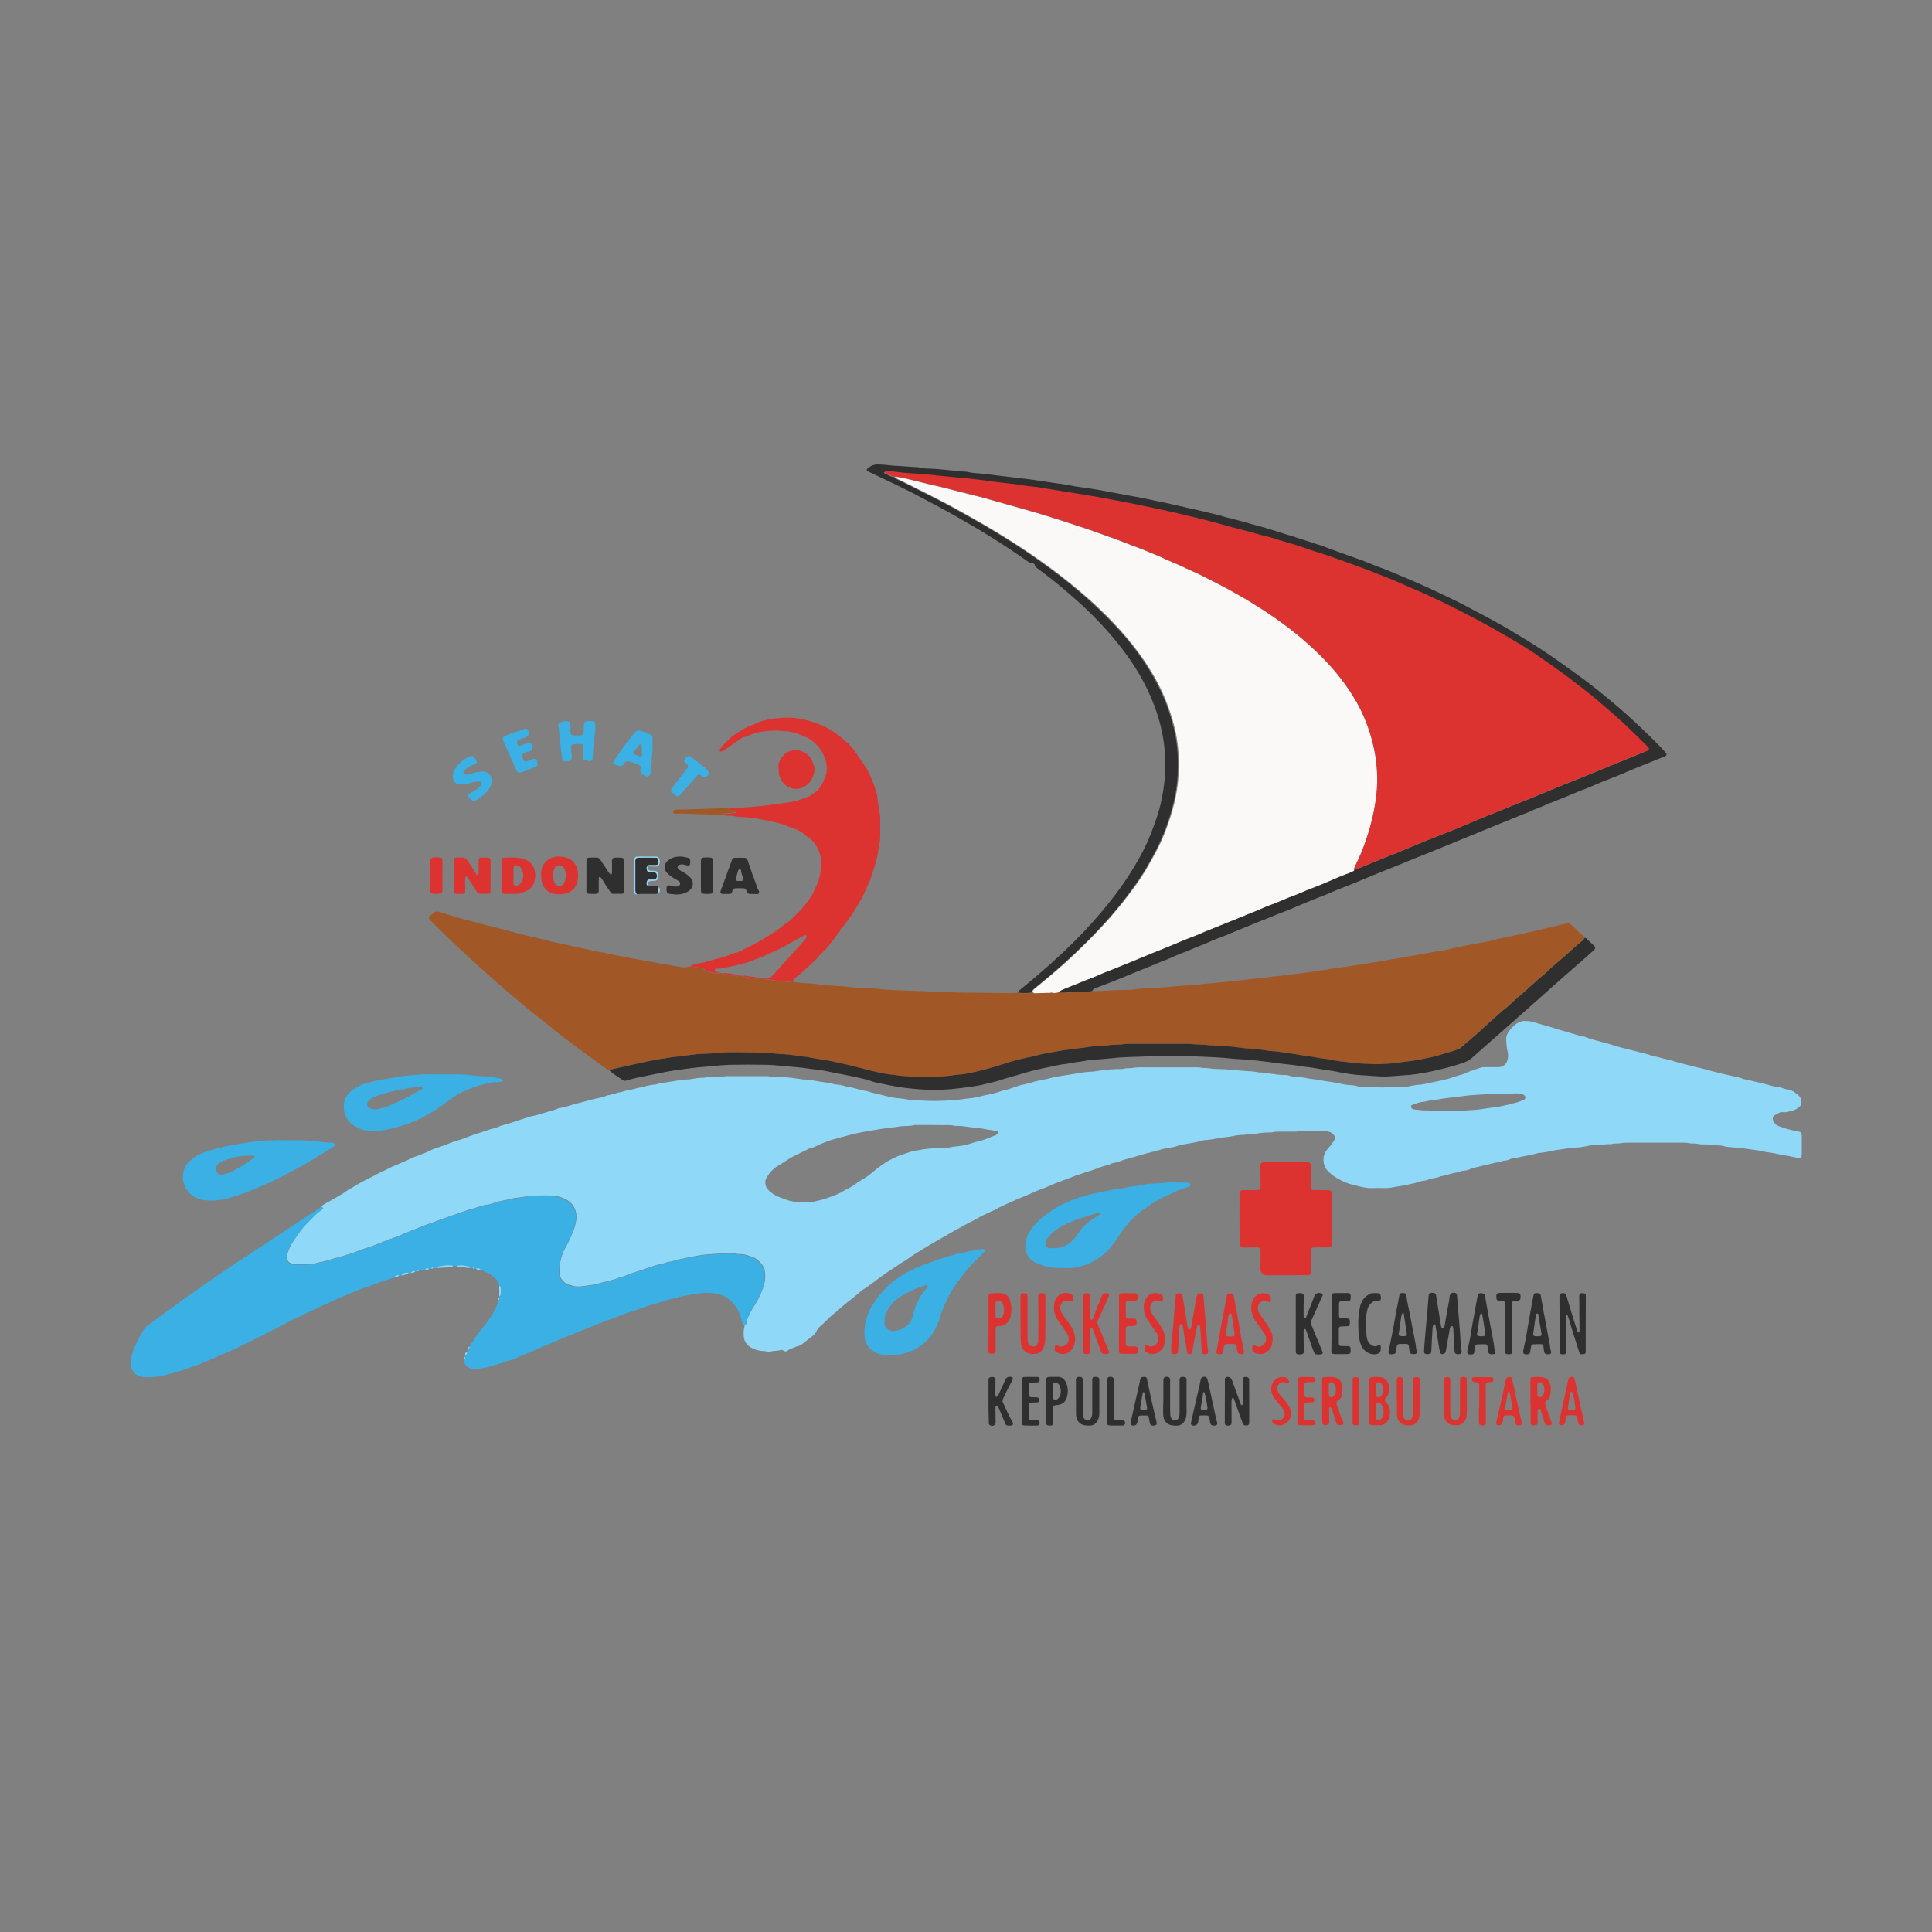 <?xml version="1.0" encoding="utf-8"?>
<!-- Generator: Adobe Illustrator 19.0.0, SVG Export Plug-In . SVG Version: 6.00 Build 0)  -->
<svg version="1.1" id="Layer_1" xmlns="http://www.w3.org/2000/svg" xmlns:xlink="http://www.w3.org/1999/xlink" x="0px" y="0px"
	 viewBox="0 0 2000 2000" style="enable-background:new 0 0 2000 2000;" xml:space="preserve">
<rect x="0" y="0" width="2000" height="2000" fill="#808080" stroke="none"/>
<style type="text/css">
	.st0{fill:#90D8F8;}
	.st1{fill:#A15826;}
	.st2{fill:#3AB0E4;}
	.st3{fill:#2F2F2F;}
	.st4{fill:#DC3331;}
	.st5{fill:#FBF8F8;}
</style>
<g id="XMLID_4_">
	<path id="XMLID_637_" class="st0" d="M333,1249.4c0.3-1.5,1.4-2.1,2.6-2.8c4.7-2.6,9.5-5.2,14.2-8c3.3-1.9,6.6-3.9,9.6-6.2
		c1.6-1.2,3.4-1.8,5-2.8c4.5-2.8,9-5.6,13.7-7.9c5.4-2.6,10.7-5.5,16-8.3c2.2-1.2,4.7-1.8,6.8-3.1c4.2-2.5,8.9-3.9,13.2-6
		c3.3-1.6,6.8-2.7,10-4.5c4.1-2.3,8.8-3.2,13.1-5.2c3.4-1.5,6.9-2.6,10.1-4.5c0.6-0.4,1.4-0.5,2.1-0.8c4.3-1.4,8.6-3,12.9-4.6
		c4-1.5,7.9-3.3,12.1-4.3c2.6-0.6,5-1.7,7.5-2.6c5.6-2,11-4.2,16.7-5.8c4.5-1.3,8.8-3.3,13.5-4.1c0.4-0.1,0.9-0.2,1.3-0.4
		c4.8-2.3,10-3.5,15.1-5c4.1-1.2,8.1-2.8,12.1-4c4.5-1.3,8.9-3.1,13.6-3.8c0.4-0.1,0.9-0.2,1.3-0.3c3.6-1.5,7.4-2,11-3.3
		c3.7-1.4,7.8-1.8,11.3-3.7c0.4-0.2,0.8-0.3,1.3-0.4c6.2-0.6,11.9-3.2,17.9-4.6c4.9-1.1,9.7-2.6,14.5-3.9c5.8-1.5,11.9-2.2,17.5-4.7
		c4.6-0.3,8.7-2.6,13.3-3.2c2.4-0.3,4.7-1.6,7.2-1.9c3.5-0.4,6.9-1.6,10.3-2.3c6.2-1.2,12.2-3.4,18.6-3.7c0.6,0,1.2-0.2,1.7-0.4
		c3.5-1.4,7.2-1.3,10.8-2c5.3-1,10.8-1.7,16.1-2.5c0.7-0.1,1.5-0.3,2.2-0.2c4.4,0,8.8-0.9,13.1-1.6c0.7-0.1,1.5-0.2,2.2-0.2
		c2.4,0,4.7-0.1,7-0.7c1.4-0.3,2.9-0.1,4.4-0.2c5-0.2,10,0.4,15-0.8c1-0.2,2.1-0.1,3.1-0.1c12.6,0,25.1,0,37.7,0
		c1.9,0,3.8-0.1,5.7,0.6c0.6,0.2,1.2,0.2,1.7,0.2c6.3,0.1,12.7,0.1,19,0.8c3.5,0.4,7,1,10.5,1.4c0.9,0.1,1.7,0.4,2.6,0.4
		c6.4,0.1,12.6,1.4,18.8,2.5c2,0.4,4.1,0.4,6.1,0.8c2.5,0.5,4.9,0.8,7.3,1.6c0.7,0.2,1.4,0.4,2.2,0.4c3.5,0,6.7,0.9,10,1.9
		c0.6,0.2,1.1,0.5,1.7,0.5c6.2,0.4,11.9,3.2,18.1,4c2.7,0.3,5.3,1.6,8.1,2.2c4.5,1,8.9,2.1,13.3,3.2c4.7,1.2,9.5,2.2,14.3,2.5
		c2.5,0.2,5,0.5,7.4,1c2.6,0.6,5.3,0.6,7.9,0.7c2.5,0,5,0.4,7.5,0.6c8.5,0.5,17.1,0.5,25.7,0c1.9-0.1,3.8-0.5,5.7-0.5
		c7,0.1,13.7-1.5,20.6-2.1c5.9-0.6,11.5-2.6,17.3-3.6c4.5-0.8,8.9-2,13.2-3.6c1.5-0.6,3.1-0.8,4.7-1.2c1-0.3,2-0.5,3-0.8
		c3.8-1.2,7.5-2.5,11.3-3.8c0.3-0.1,0.6-0.2,0.8-0.3c5.9-1,11.6-3,17.5-4.4c4.7-1.1,9.5-1.8,14.2-3.1c5.2-1.5,10.7-2,16-2.9
		c3.2-0.5,6.4-1.1,9.6-1.6c5.4-0.9,10.7-1.8,16.2-2c2.9-0.1,5.8-0.7,8.8-1.1c6.9-0.8,13.7-1.7,20.7-1.6c1.8,0,3.5,0,5.3-0.6
		c0.3-0.1,0.6-0.2,0.9-0.2c4.7,0.2,9.4-1,14.1-1c19.8,0,39.6,0,59.4,0c1.8,0,3.5,0.1,5.3,0.5c1.4,0.3,2.9,0.3,4.4,0.3
		c1.8,0.1,3.5,0.1,5.3,0.5c1.4,0.3,2.9,0.3,4.4,0.4c5,0.2,10,0.2,15,0.7c5,0.4,10,0.8,15,1.3c4.7,0.5,9.4,0.3,14,1.4
		c0.4,0.1,0.9,0.2,1.3,0.2c3.1-0.1,6.2,0.5,9.2,0.9c6.3,0.9,12.5,1.9,18.9,1.8c0.9,0,1.8,0.2,2.6,0.5c2.7,1.1,5.4,1.2,8.2,1.3
		c2.8,0.1,5.6,0.4,8.3,1c5.2,1.3,10.5,1.4,15.7,2.5c7.6,1.5,15.5,2.1,23.1,4c3.3,0.8,6.7,0.9,10.1,1.3c1,0.1,2.1,0,3.1,0.3
		c4.6,1.6,9.3,1.5,14,1.5c3,0,5.9-0.2,8.9,0.1c4.4,0.5,8.8,0.3,13.2,0c3.4-0.3,6.8-0.2,10.2-0.1c4.5,0.1,8.8-0.5,13.1-1.5
		c2.3-0.5,4.7-0.7,7-0.9c4.2-0.3,8.1-1.3,12.2-2.2c5.6-1.1,11.2-2.3,16.8-3.7c2.9-0.7,5.6-1.8,8.4-2.7c2.1-0.7,4.2-1.2,6.4-1.9
		c1.8-0.5,3.6-1.1,5.3-2c2.9-1.4,6-2.3,9.1-3.4c1.8-0.6,3.7-1.1,5.5-1.8c1.3-0.5,2.6-0.5,3.9-0.5c4.4,0,8.9,0,13.3,0
		c1.5,0,2.9-0.1,4.4-0.6c4.5-1.6,6.1-5.3,6.6-9.6c0.2-1.9,0.1-3.8-0.4-5.7c-1-4-1.3-8.1-1.5-12.2c-0.2-3.9,1.2-7,3.4-9.8
		c2.9-3.7,6.2-7.2,10.8-8.9c1.2-0.5,2.5-1,3.8-1c3.5,0,7,0.1,10.5,1.2c7.7,2.5,15.6,4.3,23.3,6.9c6.9,2.3,13.9,4,20.8,6.1
		c2.5,0.8,5,1.9,7.7,1.9c0.6,0,1.2,0.3,1.7,0.5c5.3,2.2,10.9,3.5,16.5,5c4.3,1.1,8.6,2.2,12.7,3.6c4.7,1.7,9.6,2.7,14.5,4
		c4.4,1.2,8.9,2.1,13.3,3.4c3.9,1.2,8.1,1.7,11.9,3.5c0.5,0.2,1.2,0.2,1.7,0.3c5.5,0.8,10.7,3.1,16.3,3.8c7.6,2.8,15.6,4.2,23.4,6.5
		c4.1,1.2,8.3,1.8,12.5,3c6.4,1.8,12.8,3.4,19.2,5c4.6,1.1,9.2,2,13.8,3.1c2.2,0.5,4.4,0.8,6.4,1.8c1.5,0.8,3.2,0.7,4.7,1.1
		c5,1.3,10.1,2.3,15.1,3.5c3,0.7,5.9,1.6,8.9,2.4c3.4,0.8,6.7,2.2,10.4,2c0.7,0,1.4,0.4,2.1,0.6c1.8,0.6,3.6,1.5,5.5,1.6
		c4.5,0.3,7.6,3,10.9,5.5c3.2,2.4,4.1,6,3.5,9.9c-0.1,0.5-0.3,1.2-0.7,1.6c-2,1.7-3.8,3.6-6.5,4.4c-3.8,1.1-7.5,2.6-11.7,2.2
		c-1.8-0.2-3.5,0.3-5,1.3c-0.9,0.6-1.8,0.9-2.7,1.4c-2.4,1.3-3.5,3.9-2.2,6.4c1.2,2.2,2.5,4.1,5.1,5.2c6.6,2.6,13.5,4.3,20.4,5.7
		c0.6,0.1,1.2,0.2,1.7,0.3c1,0.2,1.6,0.8,1.8,1.7c0.3,1,0.5,2,0.5,3c0,6.2,0,12.4,0,18.6c0,0.1,0,0.3,0,0.4c-0.2,3.3-1,4-4.1,3.4
		c-4.6-0.9-9.2-2.1-13.9-2.8c-6.1-0.9-12.1-2.6-18.2-3.2c-2.6-0.3-5.2-1.2-7.8-1.6c-4.5-0.7-9-1.2-13.5-1.9c-6-1-12-1.2-18-1.8
		c-2-0.2-4.1-0.5-6.1-1.1c-1.9-0.5-3.8-0.6-5.7-0.7c-2.9,0-5.9,0.1-8.8-0.7c-1.3-0.3-2.6-0.2-4-0.2c-2.8-0.1-5.6,0.1-8.4-0.7
		c-1.3-0.3-2.6-0.2-4-0.2c-1.6,0-3.2-0.1-4.8-0.5c-1.4-0.3-2.9-0.4-4.4-0.4c-19.8,0-39.6,0-59.4,0c-1.9,0-3.8,0-5.7,0.5
		c-1.3,0.3-2.6,0.2-4,0.3c-1.9,0.1-3.8,0-5.7,0.6c-0.4,0.1-0.9,0.2-1.3,0.2c-5.9-0.3-11.7,1.1-17.6,1c-2.2,0-4.4,0.3-6.6,0.8
		c-4.7,1.1-9.6,1.7-14.4,1.8c-2.4,0-4.7,0.6-7,0.9c-6.6,0.9-13.1,1.7-19.6,3.3c-2.7,0.6-5.5,0.8-8.3,1.2c-0.6,0.1-1.2,0-1.8,0.2
		c-6.8,2.1-13.8,2.9-20.7,4.5c-1.3,0.3-2.6,0.5-3.9,0.6c-1.2,0.1-2.3,0.3-3.4,0.8c-2.3,1.1-4.6,1.9-7.2,1.9c-0.3,0-0.6,0-0.9,0.1
		c-2.4,1.7-5.4,1.3-8,2c-6.1,1.5-12.3,3-18.4,4.4c-3,0.7-6,1.2-8.8,2.7c-1.9,1-4.3,1-6.5,1.3c-1.3,0.2-2.6,0.5-3.8,1.1
		c-0.5,0.3-1.1,0.5-1.7,0.6c-5.9,0.5-11.3,3.2-17.2,3.9c-4.4,2.2-9.5,1.9-14,3.9c-1.2,0.5-2.6,0.7-3.9,0.8c-3.3,0.3-6.2,1.7-9.4,2.5
		c-6.4,1.6-13,2.7-19.5,3.8c-3.8,0.7-7.5,1.4-11.4,1.3c-4.7-0.1-9.5-0.1-14.2,0c-3.6,0.1-7-0.6-10.5-1.4c-4.4-1-8.9-2-13.2-3.5
		c-3.7-1.3-7.3-3-10.8-5c-3.5-2-6.6-4.4-9.5-7.1c-5.8-5.5-7-15.3-2.1-21.8c1.1-1.4,2-2.9,3.3-4.1c2.1-2,3.4-4.5,4.9-6.8
		c1-1.6,0.9-3.3-0.3-4.9c-1.4-1.8-2.9-3.2-5.3-3.7c-2.6-0.5-5.2-1.1-7.9-1c-5.2,0.1-10.3,0-15.5,0c-3.2,0-6.5-0.2-9.7,0.7
		c-1,0.3-2.1,0.1-3.1,0.1c-5.6,0-11.2,0.1-16.8,0.1c-1.6,0-3.2,0-4.8,0.5c-1,0.3-2,0.3-3.1,0.3c-5.5-0.1-10.9,0.6-16.2,1.6
		c-0.3,0.1-0.6,0.1-0.9,0.1c-4.7-0.3-9.4,1.1-14.1,1c-1.2,0-2.3,0.2-3.5,0.4c-5.1,0.9-10.1,1.9-15.3,2.2c-0.7,0-1.5,0.2-2.2,0.4
		c-5.2,1-10.4,2-15.7,2.3c-0.6,0-1.2,0.1-1.7,0.3c-6.9,2.1-14.1,2.9-21.2,4.3c-4.2,0.8-8.1,2.6-12.3,3.1c-4.6,0.5-9,1.7-13.3,3
		c-5.8,1.7-11.7,2.8-17.5,4.7c-7.7,2.5-15.8,3.9-23.2,7.1c-0.7,0.3-1.4,0.3-2.2,0.5c-2.3,0.5-4.6,0.8-6.7,2.1
		c-1.1,0.7-2.5,0.8-3.8,1.1c-4.1,1.1-8.2,2.4-12.1,4.1c-2.7,1.1-5.6,1.8-8.4,2.7c-3.9,1.4-7.8,2.6-11.7,4
		c-5.9,2.2-11.8,4.6-17.7,6.7c-4.4,1.5-8.6,3.6-12.9,5.4c-3.1,1.3-6.4,2.3-9.5,3.6c-5.4,2.3-10.7,5-16.2,7
		c-4.8,1.8-9.3,4.3-14.1,6.2c-4.6,1.8-8.9,4.4-13.4,6.6c-2.6,1.3-5.4,2.3-8,3.7c-2.6,1.4-5.4,2.3-7.8,4c-1.9,1.3-4.1,2.3-6.2,3.3
		c-4.7,2.2-9.1,4.9-13.6,7.3c-3.5,1.9-7,3.7-10.4,5.8c-9.5,5.6-19.2,10.8-28.5,16.7c-5.2,3.3-10.6,6.3-15.5,10.1
		c-1.6,1.3-3.5,2.1-5.3,3.2c-4.1,2.7-8,5.5-12.1,8.1c-7.1,4.5-13.6,9.8-20.4,14.7c-2.6,1.9-5.4,3.6-8,5.5c-2,1.5-4,3-5.8,4.7
		c-5.5,4.9-11.7,8.9-17.1,14c-3.2,3-6.7,5.7-10.1,8.6c-0.7,0.6-1.3,1.2-1.9,1.8c-3.2,2.9-6,6.1-9.3,8.8c-1.7,1.3-3,3.2-4,5.3
		c-1,2.1-2.5,3.6-4.3,4.9c-2.6,1.9-5.1,4-7.6,6c-2.6,2.1-5.2,4.3-8.8,4.6c-2.7,1.8-6.2,1.9-8.7,4.1c-1.4,1.2-2.9,1.4-4.4,0.3
		c-1-0.8-2.1-1.2-3.3-0.7c-3.1,1.1-6.4,0.5-9.6,1.4c-1.5,0.4-3.3,0.3-4.8,0c-2.3-0.5-4.7-0.3-7-0.8c-5.4-1-10.5-3-14-7.7
		c-1.7-2.2-2.5-4.7-2.6-7.4c-0.1-2.9-0.3-5.9,0.6-8.8c0.3-0.8,0.2-1.8,0.2-2.6c1.7-0.4,2.3-1.7,2.6-3.3c0.2-1.2,0.1-2.5,0.5-3.5
		c1.9-4,3.7-8,6.1-11.7c3.6-5.4,6.7-11.1,9-17.2c2.1-5.4,3.8-10.9,3.1-16.8c0-0.1,0-0.3,0-0.4c0.2-2.7-0.6-5.2-1.8-7.6
		c-1.6-3.1-4.1-5.4-6.7-7.5c-2.4-2.1-5.5-2.7-8.4-3.8c-2.8-1-5.6-1.7-8.6-1.7c-1.3,0-2.7,0-4-0.3c-2-0.5-4.1-0.6-6.1-0.6
		c-5.6,0-11.2,0.3-16.8,0.7c-6.2,0.4-12.3,0.8-18.4,2c-4,0.8-8.1,1.4-12.1,2.4c-4.5,1.2-9.3,1.4-13.6,3.5c-0.3,0.1-0.6,0.1-0.9,0.1
		c-2.4,0-4.6,0.9-6.9,1.6c-1.3,0.4-2.5,0.9-3.8,1c-4.1,0.6-7.9,2.2-11.8,3.5c-4.2,1.4-8.4,2.7-12.5,4.1c-4.3,1.5-8.7,2.7-12.8,4.6
		c-1.2,0.6-2.5,0.8-3.8,1.1c-0.9,0.2-1.8,0.2-2.5,0.7c-1.6,1.1-3.5,1.4-5.4,2c-5.6,1.9-11.5,2.5-17.1,4.6c-0.8,0.3-1.7,0.5-2.6,0.6
		c-2.8,0.4-5.6,0.6-8.3,1.1c-5.7,1-11.4,1.6-16.9-0.8c-0.4-0.2-0.9-0.2-1.3-0.2c-1.6,0-2.8-0.7-3.9-1.9c-0.8-0.9-1.6-1.7-2.5-2.5
		c-2.1-1.9-3-4.4-3.2-7.1c-0.5-6,0.4-11.8,2.1-17.5c0.6-2.1,1.3-4.3,2.3-6.2c3.3-5.9,6.4-11.9,8.9-18.2c1.7-4.1,3.1-8.2,3.8-12.6
		c0.6-3.5,0.5-6.7-0.4-10c-1.3-4.4-3.8-8.2-7.5-10.7c-5.3-3.5-11.5-5.4-17.9-5.6c-6.3-0.3-12.7,0-19,0c-1.5,0-2.9,0.2-4.4,0.5
		c-2.7,0.6-5.5,0.9-8.3,1.3c-3.1,0.5-6.2,0.6-9.1,1.4c-6,1.6-12.2,2.3-18,4.3c-2.3,0.8-4.8,1.8-7.2,2c-5.7,0.4-10.7,3-16.2,4.4
		c-5.4,1.3-10.7,3.4-15.9,5.2c-5.8,2.1-11.7,4-17.5,6.2c-7.1,2.7-14.4,5-21.5,8c-5.3,2.2-10.7,4.1-16,6.4c-1.3,0.6-2.6,1.3-4,1.8
		c-3.7,1.4-7.4,2.8-11.2,4.1c-6.8,2.4-13.3,5.6-20.2,7.8c-2.9,0.9-5.9,1.8-8.8,2.9c-4.5,1.7-9,3.6-13.7,4.9
		c-7.7,2.1-15.2,4.5-22.9,6.6c-3.1,0.9-6.3,1.2-9.5,2.2c-2.1,0.6-4.3,0.9-6.5,1c-5,0.2-10,0.1-15.1,0.1c-1.7,0-3.2-0.5-4.7-1.1
		c-1.8-0.8-3.3-2.1-3.5-4.3c-0.2-2.2-0.3-4.4,0.5-6.6c1-2.8,2.1-5.5,3.5-8.1c2.3-4.2,5.1-7.9,7.8-11.8c2.8-4,5.9-7.8,9.3-11.2
		c5-5,9.7-10.3,15.7-14.2C334.9,1251.1,334.7,1250.6,333,1249.4z M965.4,1164.6C965.4,1164.7,965.4,1164.7,965.4,1164.6
		c-5.3,0-10.6,0-15.9,0c-1,0-2.1-0.2-3.1,0.1c-5.2,1.4-10.5,0.6-15.8,1.5c-6.8,1.1-13.7,1.6-20.5,2.8c-4.9,0.9-9.9,1.6-14.8,2.5
		c-5.5,1-11,2-16.4,3.6c-5.5,1.6-11.1,2.9-16.6,4.5c-5.2,1.6-10.3,3.5-15.2,5.8c-2.9,1.3-5.8,3-9,3.5c-0.7,0.1-1.3,0.6-2,0.9
		c-4.4,2.1-8.7,4.3-13.1,6.4c-1.2,0.6-2.4,1.1-3.5,1.8c-4.7,3-9.4,5.9-14.2,8.9c-4.9,3-8.7,7-11.6,11.9c-2.4,4.1-1.8,9.3,1.4,12.7
		c1.8,1.9,3.8,3.6,6.1,5c2.4,1.5,5,2.6,7.6,3.6c6.6,2.6,13.4,4.7,20.6,4.3c3.1-0.2,6.2,0,9.3-0.1c1.2,0,2.4,0,3.5-0.3
		c4.1-1,8.3-1.8,12.4-3.2c5.5-1.9,11.2-3.6,16.3-6.7c4.7-2.7,9.7-4.7,14.1-8c2.5-1.8,5.1-3.6,7.7-5.1c3.7-2,6.9-4.5,10.1-7.1
		c5.7-4.6,11.3-9.3,17.9-12.8c3.8-2,7.6-3.9,11.6-5.3c3.9-1.4,7.8-2.6,11.8-3.9c1-0.3,2-0.6,3-0.7c1.8-0.1,3.5-0.5,5.2-0.8
		c6.4-1.1,12.8-1.9,19.3-1.9c4,0,8,0.1,11.9-0.8c1.9-0.4,3.8-0.8,5.7-0.9c4.3-0.3,8.5-1,12.6-2.1c3.4-0.9,6.7-2.3,10.2-3
		c6.6-1.3,12.5-4.3,18.7-6.6c1.2-0.4,2-1.2,2.5-2.4c0.2-0.6,0.1-1.2-0.5-1.5c-0.4-0.2-0.8-0.3-1.2-0.4c-5.4-0.9-10.8-1.7-16.1-2.7
		c-3.1-0.6-6.2-0.6-9.2-1c-5.3-0.7-10.5-1.7-15.8-1.6c-0.7,0-1.5,0.1-2.2-0.1c-3.6-1-7.3-0.7-11-0.7
		C973.1,1164.6,969.3,1164.6,965.4,1164.6z M1498.5,1150.4c5.1-0.2,11.4,0.3,17.7-0.7c4-0.6,8.2-0.5,12.3-0.9
		c5.7-0.5,11.3-1.8,17-2.3c5-0.4,9.8-1.8,14.7-2.7c2.9-0.5,5.6-1.6,8.5-2.2c3.1-0.7,5.9-1.9,8.7-3c1.8-0.7,2.2-2.9,0.9-4.4
		c-0.6-0.7-1.3-1.1-2.2-1.4c-1.8-0.7-3.7-0.9-5.6-0.9c-9.3,0.3-18.5-0.1-27.8,0.6c-8.9,0.7-17.9,0.7-26.8,2
		c-7.4,1-14.9,1.8-22.3,2.8c-1.6,0.2-3.2,0.6-4.8,0.8c-4.2,0.6-8.5,1-12.6,2c-1.1,0.3-2.3,0.5-3.5,0.6c-3.9,0.3-7.3,2-11,3.2
		c-1.1,0.3-1.4,2-0.6,3c0.8,1,1.7,1.5,3,1.6c4.2,0.3,8.4,1.2,12.7,1c1-0.1,2.1-0.1,3.1,0.2c2.3,0.7,4.7,0.6,7,0.6
		C1490.5,1150.4,1493.9,1150.4,1498.5,1150.4z"/>
	<path id="XMLID_636_" class="st1" d="M1131.2,1025.8c2.6,0.4,5.3,0.1,7.9,0c10.3-0.6,20.6-1.1,31-1.2c0.9,0,1.8,0,2.7-0.1
		c11.2-1.9,22.7-1.7,34-2.6c3.5-0.3,7-0.6,10.6-1c6.2-0.6,12.4-0.9,18.6-1.1c0.7,0,1.5-0.1,2.2-0.2c6.5-1.2,13.2-1.5,19.8-2.1
		c6.9-0.7,13.8-1.4,20.7-2.1c4-0.4,7.9-0.8,11.9-1.3c12.8-1.5,25.5-2.9,38.2-4.4c9.2-1.1,18.5-2.2,27.7-3.5
		c8.2-1.1,16.3-2.4,24.5-3.7c2-0.3,4.1-0.5,6.1-0.8c8.8-1.3,17.5-2.6,26.3-4c7.1-1.1,14.2-2.5,21.4-3.6c9.8-1.5,19.5-3.4,29.2-5
		c7-1.2,13.9-2.6,20.9-3.8c6.5-1.1,13.2-1.9,19.5-3.9c0.7-0.2,1.4-0.3,2.2-0.4c3.8-0.7,7.5-1.4,11.3-2.2c6.8-1.5,13.6-2.5,20.4-3.9
		c5.5-1.1,10.9-2.5,16.4-3.8c1.9-0.4,3.7-0.9,5.6-1.1c2.1-0.3,4.1-0.6,6-1.3c1.2-0.4,2.6-0.6,3.9-0.9c5-1.1,10.1-2.1,15.1-3.2
		c4.5-1,8.9-2.2,13.3-3.2c7.9-1.9,15.8-3.7,23.7-5.6c1.3-0.3,2.3,0,3.3,0.8c1.3,1,2.5,2.1,3.7,3.2c3.6,3.6,7.6,6.9,10.9,10.9
		c-0.7,1.5-1.9,2.7-3.1,3.7c-4.4,3.7-8.8,7.4-13,11.3c-2.7,2.5-5.4,5-8.3,7.3c-5.4,4.6-10.8,9.1-15.9,14.1c-0.6,0.6-1.2,1.3-1.9,1.8
		c-8.6,6.6-16,14.4-24.3,21.2c-4.5,3.6-8.5,7.7-12.8,11.6c-0.5,0.5-1.1,1-1.7,1.4c-5.5,4-10.2,8.9-15.4,13.3
		c-4.6,3.9-8.9,8.1-13.4,12.2c-0.3,0.3-0.7,0.6-1,0.9c-5.6,4.8-11.2,9.6-16.7,14.4c-1.1,1-2.3,1.7-3.7,2.3
		c-4.9,2.1-10.1,3.3-15.2,4.8c-3.4,1-6.7,2.1-10.2,2.9c-5.7,1.3-11.5,2.4-17.3,3.5c-1.7,0.3-3.4,0.7-5.2,0.9
		c-5.1,0.5-10.3,1.1-15.3,1.9c-6.1,1-12.3,0.9-18.5,1.4c-5.4,0.4-10.9-0.3-16.3-0.5c-7.7-0.2-15.2-1.6-22.9-2.3
		c-5.5-0.5-11-2.2-16.6-2.7c-5.6-0.5-11-1.9-16.6-2.6c-6.3-0.7-12.5-2.1-18.8-2.9c-4.8-0.6-9.6-1.5-14.4-2.1
		c-3.8-0.5-7.6-0.6-11.4-1.1c-5.1-0.8-10.2-1.5-15.4-1.7c-3.7-0.1-7.3-0.6-11-1.1c-5.6-0.7-11.1-1.5-16.7-1.6c-5-0.1-10-1.1-15-0.9
		c-0.1,0-0.3,0-0.4,0c-6.9-1.2-13.8-0.6-20.7-1.5c-21.1,0-42.2,0-63.3,0c-1.2,0-2.4-0.1-3.5,0.1c-5.8,1.2-11.8,0.4-17.6,1.4
		c-4.9,0.8-10,0.8-15,1.1c-0.6,0-1.2,0.1-1.8,0.2c-3.8,0.5-7.6,1-11.4,1.5c-7.2,1-14.3,1.7-21.4,2.9c-9,1.6-18.1,2.8-26.8,5.5
		c-0.4,0.1-0.9,0.2-1.3,0.3c-5,1.1-10.1,2-15.1,3.3c-6.1,1.6-12.2,3.5-18.2,5.4c-9.7,3.2-19.5,5.6-29.4,7.9c-4.6,1.1-9.2,1.9-14,2.2
		c-2.9,0.2-5.8,0.8-8.8,1.1c-5.1,0.5-10.3,1.3-15.4,1.3c-9.4,0.2-18.9,0.5-28.3-0.6c-3.5-0.4-7.1-0.2-10.6-0.9
		c-2.6-0.5-5.2-0.7-7.9-1c-6.7-0.8-13.4-2.3-19.9-3.9c-8.4-2.1-16.8-4.5-25.3-6.4c-5.2-1.2-10.4-2.3-15.5-3.4
		c-7.5-1.7-15.1-2.3-22.6-3.9c-3.8-0.8-7.6-0.8-11.4-1.5c-6.5-1.1-13.1-2-19.8-2.1c-0.6,0-1.2,0-1.8-0.1c-7.2-1-14.4-1.3-21.6-1.4
		c-14.6-0.2-29.2-0.8-43.8,0.6c-6.3,0.6-12.7,0.7-19,1.1c-1,0.1-2,0.3-3.1,0.4c-5.5,0.7-11.1,1.4-16.7,2.1c-3.5,0.5-7,0.7-10.5,1.4
		c-5.8,1.2-11.7,1.4-17.4,3c-0.1,0-0.3,0-0.4,0c-7.3,1.6-14.7,3.2-22,4.8c-1.7,0.4-3.4,0.9-5.2,1.2c-4.9,1.1-9.8,2.2-14.7,3.3
		c-1.6,0.1-2.7-1-3.9-1.8c-13-9.5-26-18.8-38.8-28.5c-8.8-6.6-17.3-13.7-26-20.5c-5.2-4.1-10.4-8.2-15.5-12.5
		c-7.8-6.6-15.7-12.9-23.4-19.6c-9.5-8.2-18.9-16.5-28.2-24.9c-7.2-6.5-14.3-13.2-21.4-19.8c-9.3-8.6-18.3-17.6-27.3-26.5
		c-3.1-3.1-2.5-4,0.1-6.3c0.5-0.5,1.3-0.8,1.8-1.3c2.1-2.7,4.7-2.5,7.6-1.6c7.2,2.3,14.3,4.6,21.6,6.6c3.5,1,7.2,1.7,10.7,2.8
		c4.4,1.3,8.8,2.4,13.2,3.5c6.9,1.8,13.7,3.5,20.6,5.3c4.9,1.3,9.7,2.6,14.5,3.9c0.6,0.2,1.1,0.3,1.7,0.5
		c10.6,2.4,21.3,4.8,31.8,7.7c5.4,1.4,11,2.3,16.4,3.5c5.2,1.1,10.4,2.2,15.6,3.4c7.6,1.8,15.2,3.6,23,4.7c0.4,0.1,0.9,0.1,1.3,0.2
		c5.2,1.7,10.7,2.2,16,3.4c7.6,1.6,15.4,2.9,23,4.3c1.2,0.2,2.3,0.4,3.5,0.6c7,1.3,13.9,2.8,20.9,3.9c5.4,0.9,10.8,1.5,16.1,2.7
		c2.1,0.5,4.4,0.2,6.6-0.4c0.8-0.3,1.6-0.8,2.5-0.3c3.9,0.5,7.8,1,11.8,1.5c1.1,0.1,2,0.4,2.6,1.4c0.5,0.8,0.9,1.5,1.8,1.8
		c4.6,1.7,9.1,3.2,14.1,2.2c0.9-0.3,1.8-0.2,2.6,0.3c0.1,0.5,0.4,0.8,0.9,0.8c3.8,0,7.4,0.9,11.1,1.7c1.8,0.4,3.7,0.6,5.5-0.2
		c1.3-0.4,2.5-0.2,3.7,0.6c0.1,0.1,0.2,0.3,0.3,0.3c4.4,0.7,8.8,1.5,13.2,2.1c1.1,0.2,2.3,0.4,3.3-0.4c2-0.4,4-0.3,5.9,0.3
		c0.5,0.3,0.9,1,1.4,1c3-0.1,5.8,0.8,8.7,1.2c1.8,0.2,3.5,0.7,5.2,0.8c2.8,0.2,5.6-0.2,8.4,0.6c0.6,0.2,1.4-0.1,2.2-0.2
		c1.2-0.2,2.3-0.5,3.5-0.8c0.6,0.6,1.2,1.3,2.2,1.3c3.1,0.2,6.2,0.6,9.3,0.8c6.8,0.5,13.5,1.1,20.2,2c4.2,0.6,8.5,0.6,12.8,0.9
		c4.9,0.3,9.7,0.7,14.5,1.3c4.5,0.5,9.1,0.7,13.7,0.9c5.5,0.3,11,0.3,16.3,1c7.2,1,14.4,1.2,21.6,1.5c15.9,0.6,31.9,1,47.8,1.8
		c14.6,0.7,29.2,0.6,43.8,0.8c7.1,0.1,14.2,0.2,21.3,0.2c3.1,0,6.2-0.1,9.2-0.2c5.2,0.8,10.4,0.7,15.6-0.3c0.4,0.1,0.8,0.4,1.2,0.4
		c3.8-0.1,7.6-0.2,11.5-0.3c1.5,0,2.9-0.3,4.4,0.2c1.6,0,3.3,0,4.9,0c1.2-0.4,2.5-0.6,3.8-0.5c2.6,0.3,5.1,0.5,7.8,0.3
		c6.7-0.5,13.5-0.7,20.2-1C1125.7,1026.2,1128.5,1026.4,1131.2,1025.8z"/>
	<path id="XMLID_635_" class="st2" d="M333,1249.4c1.7,1.2,1.9,1.7,0.7,2.5c-6,3.9-10.7,9.2-15.7,14.2c-3.4,3.5-6.5,7.3-9.3,11.2
		c-2.7,3.8-5.5,7.6-7.8,11.8c-1.4,2.6-2.5,5.3-3.5,8.1c-0.8,2.2-0.6,4.4-0.5,6.6c0.2,2.1,1.7,3.4,3.5,4.3c1.4,0.7,3,1.2,4.7,1.1
		c5,0,10,0,15.1-0.1c2.2-0.1,4.4-0.4,6.5-1c3.1-0.9,6.3-1.3,9.5-2.2c7.7-2.1,15.2-4.6,22.9-6.6c4.7-1.3,9.2-3.1,13.7-4.9
		c2.9-1.1,5.9-2,8.8-2.9c6.9-2.1,13.4-5.4,20.2-7.8c3.7-1.3,7.5-2.7,11.2-4.1c1.4-0.5,2.7-1.2,4-1.8c5.3-2.3,10.7-4.2,16-6.4
		c7.1-3,14.4-5.3,21.5-8c5.8-2.2,11.7-4.1,17.5-6.2c5.3-1.9,10.5-3.9,15.9-5.2c5.4-1.3,10.5-3.9,16.2-4.4c2.4-0.2,4.9-1.2,7.2-2
		c5.9-2.1,12.1-2.7,18-4.3c3-0.8,6.1-1,9.1-1.4c2.8-0.4,5.5-0.7,8.3-1.3c1.5-0.3,2.9-0.5,4.4-0.5c6.3,0,12.7-0.2,19,0
		c6.4,0.3,12.6,2.1,17.9,5.6c3.7,2.5,6.2,6.3,7.5,10.7c1,3.3,1,6.5,0.4,10c-0.8,4.4-2.2,8.5-3.8,12.6c-2.5,6.3-5.6,12.3-8.9,18.2
		c-1.1,1.9-1.7,4.1-2.3,6.2c-1.6,5.7-2.6,11.5-2.1,17.5c0.2,2.7,1,5.2,3.2,7.1c0.9,0.8,1.7,1.6,2.5,2.5c1.1,1.1,2.3,1.9,3.9,1.9
		c0.4,0,0.9,0,1.3,0.2c5.5,2.4,11.2,1.8,16.9,0.8c2.8-0.5,5.5-0.7,8.3-1.1c0.9-0.1,1.8-0.3,2.6-0.6c5.5-2.1,11.5-2.7,17.1-4.6
		c1.8-0.6,3.7-0.9,5.4-2c0.8-0.5,1.6-0.6,2.5-0.7c1.3-0.3,2.6-0.5,3.8-1.1c4.1-1.9,8.5-3.2,12.8-4.6c4.2-1.4,8.4-2.7,12.5-4.1
		c3.8-1.3,7.7-3,11.8-3.5c1.3-0.2,2.6-0.6,3.8-1c2.2-0.8,4.4-1.6,6.9-1.6c0.3,0,0.6,0,0.9-0.1c4.3-2.1,9.1-2.3,13.6-3.5
		c4-1,8.1-1.6,12.1-2.4c6.1-1.2,12.2-1.6,18.4-2c5.6-0.4,11.2-0.7,16.8-0.7c2.1,0,4.1,0,6.1,0.6c1.3,0.3,2.6,0.3,4,0.3
		c3,0,5.8,0.7,8.6,1.7c2.9,1,5.9,1.7,8.4,3.8c2.6,2.2,5.1,4.4,6.7,7.5c1.2,2.4,2.1,4.9,1.8,7.6c0,0.1,0,0.3,0,0.4
		c0.7,5.9-1,11.4-3.1,16.8c-2.3,6.1-5.4,11.8-9,17.2c-2.5,3.7-4.2,7.7-6.1,11.7c-0.5,1-0.4,2.3-0.5,3.5c-0.2,1.6-0.9,2.8-2.6,3.3
		c-1.4-1.8-2.1-3.8-2.6-6c-1.9-7.9-5.7-14.9-11.9-20.3c-4.2-3.7-9.3-6-15-6.8c-4.4-0.6-8.8-1-13.2-0.6c-5.1,0.4-10.3,1-15.3,2.3
		c-2.7,0.7-5.6,0.8-8.2,1.6c-3.3,1-6.6,1.6-9.8,2.5c-8.9,2.6-17.8,5.2-26.7,7.9c-2,0.6-3.8,1.6-5.7,2.2c-6.6,2.2-13.1,4.3-19.6,6.9
		c-3,1.2-6,2.3-9.1,3.4c-8.4,2.8-16.5,6.4-24.7,9.6c-7.7,3-15.3,6-22.9,9.1c-2.5,1-4.9,2.1-7.3,3.1c-9.3,4-18.7,8-28,12
		c-5.7,2.4-11.4,4.8-17,7.3c-2.7,1.2-5.6,1.6-8.4,2.7c-3.8,1.6-7.8,2.6-11.8,3.8c-0.3,0.1-0.6,0.1-0.9,0.2c-5,2.3-10.5,2.7-15.9,3.7
		c-3.6,0.7-7.3,0.7-10.8-1c-3.2-1.5-4.7-3.9-4.8-7.3c0-0.6,0.1-1.2,0.1-1.8c1.4-0.7,1.4-0.9,0.5-2c0.1-0.5,0.2-1.1,0.3-1.6
		c1.8-0.7,2.4-2.1,2.1-4c0.4-1,0.9-2.1,1.3-3.1c1.2-0.2,1.7-0.9,1.5-2.1c1.2-2.8,3.1-5.3,4.8-7.9c3.9-6,8.5-11.5,12.9-17.2
		c5.4-7,9.6-14.7,12.2-23.2c1.3-0.8,1.3-0.9,0.5-2c0.1-0.5,0.1-1.1,0.2-1.6c0.7-0.3,1.4-0.7,1.4-1.5c0.3-2.6,0.3-5.3,0-7.9
		c-0.1-0.8-0.8-1.2-1.5-1.4c-0.8-4.8-3.8-8-7.6-10.7c-3.3-2.4-6.9-4.4-10.9-5.4c-2.2-2.5-2.9-2.7-5.5-1.5c-0.5-0.1-1-0.2-1.5-0.2
		c-0.8-1.4-0.9-1.4-2-0.6c-0.8-0.1-1.7-0.2-2.5-0.2c-0.4-0.4-0.6-1.1-1.1-1.2c-4.2-1.1-8.4-1.9-12.7-0.8c-1.3,0-2.5,0-3.8,0
		c-5.2-1.1-10.2-0.1-15.3,0.8c-0.6,0.1-0.9,0.7-1.1,1.3c-1.4,0.1-2.8,0.2-4.2,0.3c-1.1-0.9-1.3-0.9-2,0.6c-0.8,0.1-1.6,0.1-2.5,0.2
		c-2-1.2-2.5-1.1-3.7,0.7c-0.5,0.1-1.1,0.1-1.6,0.2c-1.1-0.9-1.2-0.9-2,0.5c-1.1,0.1-2.2,0.3-3.3,0.4c-1.1-0.9-1.2-0.8-2,0.5
		c-0.5,0.1-1,0.2-1.6,0.3c-2-0.8-3-0.4-4.7,1.5c-0.8,0.1-1.6,0.2-2.4,0.3c-0.2-0.2-0.4-0.5-0.7-0.5c-2.7-0.1-5.1,0.4-6.7,2.8
		c-0.8,0.1-1.6,0.2-2.4,0.3c-0.6-0.8-1.4-0.6-2.2-0.3c-1.1,0.4-2.2,0.6-2.3,2c-5.4,1.4-10.7,3.3-16,5.1c-5.7,2-11.3,4.4-17.1,6.1
		c-2.7,0.8-5.2,2-7.8,3.1c-5.8,2.5-11.7,4.9-17.5,7.4c-5.4,2.4-10.8,4.7-16.1,7.2c-5.1,2.3-10,5-15.2,7.1c-2.7,1.1-5.2,2.8-7.9,4
		c-3.1,1.3-6.2,2.8-9.2,4.3c-5,2.5-9.9,5.2-14.9,7.8c-10.9,5.5-21.8,11.1-32.8,16.4c-8.6,4.1-17.2,8.5-26.1,11.9
		c-1.9,0.7-3.6,1.9-5.6,2.7c-5.5,2.1-10.8,4.7-16.3,6.7c-5.8,2.1-11.6,4.3-17.5,6.2c-4.4,1.4-8.7,2.7-13.1,3.9
		c-8.6,2.4-17.3,3.8-26.2,3.2c-4.1-0.3-7.8-1.5-10.6-4.7c-1.8-2-2.8-4.4-3-7.2c-0.4-6.2,0.8-12,3.1-17.7c2.7-6.6,5.9-12.8,9.6-18.9
		c1.1-1.7,2.3-3.3,4.1-4.6c6.3-4.6,12.5-9.4,18.9-13.9c6.5-4.6,12.8-9.4,19.2-14.1c2.4-1.7,4.9-3.3,7.3-5
		c7.5-5.2,14.9-10.6,22.4-15.7c9.1-6.3,18.2-12.5,27.4-18.6c10.9-7.2,21.9-14.3,32.9-21.5c6.3-4.1,12.5-8.4,18.7-12.5
		c7.4-4.9,14.9-9.5,22.2-14.5c2.9-2,6-3.7,8.8-5.9C331,1249.9,332,1249.6,333,1249.4z"/>
	<path id="XMLID_634_" class="st3" d="M1069.2,1027.2c-5.2,1-10.4,1.1-15.6,0.3c0.2-1.1,1.1-1.7,1.8-2.4
		c6.2-5.2,12.5-10.3,18.7-15.6c17-14.5,33.3-29.6,48.6-45.8c11.5-12.3,22.5-25,32.6-38.5c10.8-14.3,20.3-29.4,28.5-45.3
		c4-7.7,7.2-15.8,10.3-24c2.3-6.1,4.3-12.3,6.1-18.5c1-3.5,1.8-7.2,2.5-10.8c3.4-16.5,4.4-33.1,3-49.8c-1-11.5-3.2-22.8-6.5-33.8
		c-5.6-18.2-13.5-35.2-23.6-51.3c-11.4-18-24.9-34.4-39.7-49.8c-13.8-14.4-28.9-27.4-44.3-40c-5.6-4.6-11.4-8.9-17.2-13.2
		c-1.5-1.1-2.8-2.1-3.3-3.9c-0.3-1.1-1.1-1.7-2.3-1.7c-2.2-0.1-3.9-1.2-5.6-2.4c-11.2-7.9-22.6-15.5-34.2-22.8
		c-8.2-5.2-16.5-10.3-25-15.1c-6.8-3.8-13.4-7.9-20.3-11.7c-7.2-4-14.5-7.8-21.8-11.7c-5.9-3.1-11.7-6.3-17.6-9.3
		c-5.9-3-11.9-5.9-17.8-8.8c-9.2-4.4-18.4-8.7-27.6-13.1c-2.1-1-2.2-2.1-0.4-3.6c3.1-2.5,6.6-4,10.6-3.8c3.7,0.2,7.4,0.3,11,0.8
		c5,0.7,10,0.6,15,1.1c4.6,0.4,9.1,0.6,13.7,0.9c0.7,0,1.5,0,2.2,0.2c4.3,1.3,8.8,1.2,13.2,1.4c7.7,0.3,15.3,1.3,22.9,2
		c4.1,0.4,8.2,0.7,12.4,1.1c0.7,0.1,1.5,0,2.2,0.2c6,1.7,12.3,1.3,18.4,2.2c8.2,1.1,16.4,2,24.6,3c7,0.8,14.1,1.7,21.1,2.5
		c2.8,0.3,5.6,0.8,8.3,1.2c3.4,0.5,6.7,0.9,10.1,1.5c9.2,1.6,18.5,2.2,27.5,4.4c0.4,0.1,0.9,0.1,1.3,0.2c7.6,1.1,15.2,2.1,22.8,3.4
		c11.8,2.1,23.5,4.4,35.3,6.5c0.9,0.2,1.7,0.4,2.6,0.5c8.3,1.3,16.5,3.2,24.7,5c4.5,1,9,1.7,13.4,2.8c13.4,3.2,26.8,5.9,40.1,9.2
		c4.9,1.2,9.8,2.2,14.6,3.8c3.2,1.1,6.6,1.6,9.8,2.5c11.4,3.2,22.8,6.1,34.1,9.4c7.1,2,14.1,4.4,21.1,6.6c2.5,0.8,5.1,1.4,7.6,2.3
		c9.6,3.2,19.4,6.2,29,9.4c3.4,1.1,6.6,2.5,9.9,3.7c3,1.1,6.1,2.2,9.1,3.3c8.2,2.9,16.4,5.8,24.6,8.8c5.5,2.1,10.9,4.6,16.4,6.5
		c5.5,1.9,10.7,4.3,16,6.4c6.9,2.7,13.6,5.7,20.4,8.6c4.9,2.1,9.7,4.3,14.5,6.5c5,2.3,9.9,4.5,14.8,6.9c6.4,3.1,12.8,6.1,19.1,9.3
		c7.7,4,15.4,8.1,23.1,12.2c7.1,3.8,14.2,7.7,21.3,11.7c3.5,1.9,6.8,4.1,10.2,6.1c6.7,4.1,13.4,8,20,12.2c5.7,3.6,11.4,7.4,17,11.2
		c5.7,3.9,11.4,7.8,17,11.9c6.6,4.7,13.2,9.5,19.7,14.3c9.5,7.2,18.8,14.7,28,22.4c10.2,8.5,20,17.4,29.7,26.6
		c6.7,6.4,13.4,12.9,19.9,19.6c1.6,1.7,3.2,3.4,4.8,5.2c0.6,0.7,1,1.4,1.4,2.2c0.4,0.8,0,1.8-0.9,2.2c-1.7,0.8-3.5,1.5-5.3,2.2
		c-7.7,3.1-15.4,6.1-23,9.2c-7.1,2.9-14.1,6-21.2,8.9c-5.6,2.3-11.3,4.4-16.9,6.7c-5.1,2.1-10,4.3-15.1,6.4c-1.6,0.7-3.4,1.1-5,1.8
		c-6.7,2.8-13.3,5.6-20,8.3c-6,2.5-12.1,4.6-18,7.3c-5.1,2.3-10.5,3.9-15.5,6.5c-2.1,1.1-4.4,1.7-6.6,2.6c-6.2,2.5-12.3,5-18.4,7.5
		c-5.6,2.3-11.2,4.5-16.8,6.8c-7.4,3-14.7,6.1-22.1,9.1c-2.9,1.2-5.8,2.3-8.6,3.5c-10.5,4.3-21,8.6-31.5,12.9
		c-4.8,2-9.6,3.8-14.4,5.7c-6,2.4-12,5-18,7.4c-7.4,3-14.8,5.9-22.2,8.9c-7.8,3.2-15.5,6.5-23.3,9.7c-5.3,2.2-10.7,4.2-16.1,6.3
		c-2.1,0.8-4.1,1.7-6.1,2.6c-6.4,3-13.1,5.3-19.7,7.9c-9.6,3.9-19,8-28.6,12c-2.3,1-4.7,1.6-7.1,2.6c-7.6,3.2-15.2,6.4-23,9.3
		c-4.7,1.8-9.2,4-13.9,5.7c-8.4,3.2-16.5,7.1-25,10.1c-4.7,1.7-9.3,3.7-13.9,5.8c-2.7,1.3-5.5,2.2-8.2,3.3
		c-5.5,2.1-10.8,4.7-16.4,6.7c-5.1,1.8-10,4.2-15.1,6.4c-2.3,1-4.7,1.8-7,2.7c-6.5,2.7-13,5.6-19.6,8.1c-6.8,2.5-13.3,5.5-20,8.2
		c-9.7,3.9-19.5,7.7-29.2,11.4c-1.4,0.5-2,1.5-2.7,2.7c-2.7,0.6-5.5,0.5-8.3,0.6c-6.7,0.3-13.5,0.4-20.2,1c-2.7,0.2-5.2,0-7.8-0.3
		c2.3-1.8,4.9-3.1,7.6-4.2c7.8-3.2,15.6-6.3,23.4-9.4c1.9-0.8,3.9-1.4,5.8-2.2c5.2-2.2,10.2-4.6,15.5-6.5c7.9-2.9,15.5-6.4,23.4-9.4
		c2.8-1,5.4-2.2,8.2-3.4c4.8-2,9.5-3.9,14.3-5.9c5.5-2.2,11-4.4,16.4-6.6c5.5-2.2,10.9-4.4,16.3-6.8c6.4-2.7,13-4.8,19.3-7.8
		c1.9-0.9,3.8-1.7,5.7-2.4c8.1-3.2,16.1-6.4,24.2-9.7c5.7-2.3,11.5-4.7,17.2-7c3.3-1.3,6.6-2.6,9.8-4c4.5-1.9,8.9-4,13.5-5.6
		c8-2.8,15.5-6.6,23.4-9.4c6.2-2.2,12.2-5.2,18.4-7.5c7.2-2.7,14.2-5.8,21.3-8.7c4.9-2,9.7-4.2,14.7-6.1c2.9-1.1,5.5-2.7,8.4-3.8
		c2.1-0.6,1.9-0.4,2.8-0.8c10-4.1,19.9-8.2,29.9-12.2c4.5-1.8,9.1-3.6,13.6-5.4c9.5-3.9,19-8,28.6-11.9c10-4,20-7.8,30-11.9
		c9.4-3.8,18.7-7.9,28.1-11.8c7-2.9,14-5.5,20.9-8.4c9.4-4,18.9-7.6,28.3-11.4c9.6-3.9,19.1-7.9,28.6-11.8c2.3-1,4.6-2,6.9-2.9
		c5.5-2.2,11-4.2,16.5-6.5c10.7-4.3,21.3-8.7,31.9-13.1c2.9-1.2,5.7-2.3,8.6-3.5c5.3-2.2,10.7-4.3,16-6.5c4.4-1.8,8.7-3.6,13.1-5.4
		c1.3-0.5,1.6-1.8,0.7-2.9c-0.7-0.8-1.4-1.5-2.1-2.2c-6.5-6.4-13-12.9-19.7-19.2c-9.8-9.2-19.9-18.1-30.1-26.7
		c-8.7-7.3-17.6-14.3-26.7-21.2c-12.2-9.3-24.8-18.1-37.4-26.8c-10.1-6.9-20.7-13.1-31.2-19.3c-8.8-5.2-17.7-10.1-26.6-15
		c-5.7-3.1-11.5-5.9-17.2-9c-3.6-2-7.4-3.6-11.1-5.6c-8.2-4.4-16.7-8.1-25.1-12.1c-8.5-4-17.3-7.5-25.9-11.4
		c-11.8-5.3-23.9-10-36-14.7c-11.7-4.5-23.5-8.7-35.3-12.9c-3.2-1.2-6.4-2.2-9.6-3.3c-6.3-2.1-12.7-3.9-18.9-6.2
		c-9.7-3.6-19.7-6.2-29.6-9.2c-3.1-1-6.1-2.1-9.3-2.9c-4.4-1.1-8.9-2.2-13.3-3.4c-6.2-1.8-12.5-3.6-18.8-5.1
		c-4.5-1-8.9-2.3-13.3-3.5c-7.3-2-14.5-4.1-21.8-5.9c-10.6-2.7-21.2-5.2-31.8-7.7c-9.1-2.1-18.2-4-27.3-5.9c-4-0.9-8.1-1.7-12.1-2.5
		c-7.4-1.5-14.8-2.9-22.2-4.3c-5.8-1.1-11.6-2.3-17.4-3.3c-8.3-1.4-16.6-2.8-24.9-4.1c-9.3-1.5-18.6-3-28-4.5
		c-4.7-0.7-9.3-1.7-14-2.1c-8.7-0.7-17.2-2.5-25.9-3.4c-10.4-1-20.8-2.7-31.2-3.9c-8.5-1-17-1.8-25.5-2.6c-5.1-0.5-10.3-1-15.4-1.5
		c-6-0.6-12-1.4-18.1-1.8c-8-0.5-15.9-0.8-23.8-1.9c-2.9-0.4-5.9-0.7-8.8-0.9c-1.5-0.1-2.9-0.3-4.4,0.2c-0.3,0.1-0.5,0.3-0.5,0.6
		c0.1,0.3,0.1,0.7,0.3,0.8c3.2,1.3,6.1,3.7,9.8,3.8c0.7,1,1.6,1.7,2.7,2.2c2.7,1.2,5.3,2.5,7.9,3.8c7.9,4,15.8,7.9,23.7,11.9
		c7.6,3.9,15.2,7.7,22.8,11.8c7.1,3.8,14.1,7.9,21.2,11.8c9.3,5.1,18.4,10.5,27.5,16c11.7,7.1,23.3,14.5,34.6,22.2
		c14.1,9.7,27.9,19.7,41.2,30.5c17,13.8,33.2,28.4,48,44.4c12.1,13,23.1,26.8,32.6,41.8c4.9,7.7,9.5,15.6,13.4,23.9
		c3.5,7.3,6.5,14.8,9.1,22.5c2.4,7.1,4.4,14.4,6,21.7c3.1,14.5,3.8,29.2,3,44.1c-1,19.7-6.1,38.4-13,56.7
		c-5.5,14.6-12.9,28.1-20.8,41.5c-5.6,9.4-12.1,18.2-18.6,26.9c-8,10.6-16.6,20.7-25.6,30.5c-5.5,6-11.1,11.9-16.9,17.6
		c-7.8,7.7-15.7,15.2-23.8,22.5c-8.8,7.8-17.7,15.5-27,22.9c-1.8,1.5-3.8,2.8-5.2,4.8C1068.8,1026.2,1068.8,1026.7,1069.2,1027.2z"
		/>
	<path id="XMLID_633_" class="st4" d="M820.8,1015.1c-1.1,0.3-2.3,0.6-3.5,0.8c-0.7,0.1-1.5,0.4-2.2,0.2c-2.8-0.8-5.6-0.4-8.4-0.6
		c-1.8-0.1-3.5-0.6-5.2-0.8c-2.9-0.4-5.8-1.2-8.7-1.2c-0.5,0-0.9-0.6-1.4-1c0.3,0,0.6-0.1,0.9,0c3.4,0.6,5.9-0.7,8.1-3.3
		c4.6-5.3,9.5-10.5,14.2-15.7c3-3.3,5.8-6.6,8.8-9.9c2.7-2.9,5.4-5.8,8.1-8.8c1.4-1.5,2.7-3.1,3.5-5.1c0.3-0.7-0.4-1.6-1.1-1.5
		c-0.7,0.1-1.5,0.2-2.1,0.6c-3.1,1.7-6.2,3.4-9.3,5.1c-4.7,2.5-9.3,5.1-14,7.6c-4.3,2.3-8.9,4-13.2,6.1c-5.7,2.8-11.6,5-17.6,7.1
		c-2.1,0.7-4,1.9-6.2,2.2c-2.3,0.3-4.6,1.2-6.9,1.7c-6.9,1.5-13.7,3.7-20.8,4.1c-1.2,0.1-2.4,0.1-3.4,0.7c-0.6,0.3-0.7,1.5-0.2,1.9
		c0.5,0.3,1,0.6,1.5,0.8c1.1,0.4,2.3-0.2,3.3,0.8c-5,1-9.5-0.3-14-1.9c-0.9-0.3-1.4-1-1.8-1.8c-0.6-1-1.5-1.3-2.6-1.4
		c-3.9-0.5-7.8-1-11.8-1.5c0.3-0.8,1-1,1.7-1.2c2.4-0.7,4.8-1.6,7.3-1.9c5.2-0.6,10-2.5,15-3.8c0.7-0.2,1.4-0.5,2.1-0.6
		c6.1-1.1,11.9-3.1,17.6-5.7c0.8-0.4,1.7-0.6,2.5-0.7c2.8-0.5,5.3-1.7,7.8-3c5.3-2.8,10.7-5.5,16.1-8.3c0.8-0.4,1.6-0.7,2.3-1.2
		c4.1-2.9,8.7-4.9,12.6-8.1c0.7-0.5,1.4-1.2,2.4-0.9c1.8,0,1.9,0,2.4-1.8c0.4-0.4,0.7-1,1.1-1.3c3.7-2.2,6.6-5.4,10.4-7.5
		c2.4-1.4,4.2-3.7,6.2-5.6c0.5-0.5,0.9-1.2,1.5-1.7c4.3-3.5,7.6-7.8,10.9-12.1c3.3-4.3,6.6-8.7,8.5-13.9c0.2-0.6,0.4-1.1,0.7-1.6
		c4.8-8.3,6-17.4,6.2-26.8c0.1-4.8-1.3-9.3-3.3-13.6c-2.2-4.9-5.5-9-10-12.1c-1.2-0.8-2.4-1.7-3.5-2.7c-4.4-3.9-9.7-6.1-15.2-7.9
		c-0.8-0.3-1.7-0.4-2.5-0.8c-7.8-3.7-16.4-5-24.7-6.7c-7-1.5-14.2-2.7-21.5-2.9c-3.1-0.1-6.2-0.2-9.2-1c-2-0.5-4.1-0.4-6.2-0.5
		c-1.9-0.2-3.9,0.1-5.7-0.7c1-1.1,2.3-1.2,3.6-1.3c3.2-0.3,6.4-0.6,9.6-0.9c0.4,0,0.8-0.2,1-0.7c0.2-0.7-0.3-1.1-0.8-1.4
		c-1.2-0.6-2.6-0.3-3.9-0.4c-1.7,0-3.2-0.2-4.3-1.6c0.6-0.2,1.1-0.5,1.7-0.5c9.1-0.7,18.2-1.3,27.4-2c3.7-0.3,7.3-0.7,11-1.2
		c8.6-1.1,17.3-2.2,25.8-3.6c4.2-0.7,8.4-1.8,12.3-3.6c0.5-0.2,1.1-0.6,1.6-0.7c4.7-0.8,8.1-4,11.8-6.6c0.8-0.6,1.6-1.3,2.2-2.1
		c4.2-5.8,7.4-12.1,8.5-19.3c0.2-1.3,0.2-2.7,0.1-4c-0.8-6.7-3-13-6.9-18.4c-3.2-4.5-7.3-8.1-11.9-11.1c-1.8-1.2-3.9-1.3-5.7-2.3
		c-3.1-1.8-6.6-2.6-9.9-3.7c-2.1-0.7-4.3-1.1-6.5-1.2c-2.1-0.1-4.1-0.1-6.2-0.4c-7.3-0.9-14.4,0-21.6,0.9c-2,0.2-4,1.1-6,1.6
		c-4,1-7.6,3.2-11.7,4c-0.6,0.1-1.1,0.5-1.6,0.8c-3,2.4-6.5,4.1-9.5,6.5c-3.4,2.6-7,4.8-10.6,7.2c-0.4,0.2-0.8,0.3-1.3,0.4
		c-0.9,0.2-1.8-0.8-1.5-1.6c0.2-0.5,0.4-1.1,0.8-1.6c6-7.6,12.9-14.1,21.6-18.7c1-0.5,2.1-1.1,3.1-1.8c2.1-1.5,4.3-2.5,6.7-3.2
		c2.5-0.8,4.9-2,7.3-3.1c0.8-0.4,1.6-0.9,2.4-1.1c4.7-1.1,9.4-2.7,14.2-3.2c7-0.6,14.1-1.3,21.2-0.6c3.4,0.3,6.7,0.9,10,1.7
		c6,1.4,11.9,3.3,17.7,5.6c7,2.8,13,6.9,18.8,11.3c3,2.3,5.8,5,8.7,7.5c3.7,3.2,6.6,7.2,9.4,11.1c2.9,4.1,5.4,8.4,8.4,12.4
		c2.7,3.6,4.4,7.7,6.2,11.7c2.3,5.3,4.3,10.7,5.9,16.2c0.4,1.3,0.7,2.6,0.8,3.9c0.5,5.7,1.4,11.4,2.5,17c0.3,1.6,0.5,3.2,0.5,4.8
		c0,6.8,0,13.6,0,20.4c0,2.2-0.3,4.4-0.8,6.6c-0.5,2-0.9,4.1-1.1,6.1c-0.5,6.7-2.7,13-4.6,19.3c-1,3.4-2,6.8-3.2,10.1
		c-1.1,3.1-2.3,6.1-3.8,8.9c-1.7,3.3-2.7,6.8-4.5,10.1c-2.9,5.3-6,10.5-9.2,15.6c-3.8,6-8.1,11.6-12.4,17.2
		c-0.1,0.2-0.5,0.2-0.8,0.3c-0.7,0.3-1.1,0.8-1.1,1.6c0.3,1.4-0.7,2.2-1.4,3c-2.8,3.7-5.9,7.3-8.6,11.1c-2.5,3.5-5.4,6.5-8.4,9.5
		c-0.4,0.4-0.9,0.7-1.4,1c-0.9,0.3-1.7,0.7-1.8,1.7c0.1,0.8-0.5,1.4-1,1.9c-7.5,7.3-15,14.5-23.2,21
		C822.7,1012.6,821.8,1013.9,820.8,1015.1z"/>
	<path id="XMLID_632_" class="st3" d="M630.9,1107.5c4.9-1.1,9.8-2.2,14.7-3.3c1.7-0.4,3.4-0.9,5.2-1.2c7.3-1.6,14.7-3.2,22-4.8
		c0.1,0,0.3,0,0.4,0c5.7-1.6,11.6-1.9,17.4-3c3.5-0.7,7-1,10.5-1.4c5.5-0.7,11.1-1.4,16.7-2.1c1-0.1,2-0.3,3.1-0.4
		c6.3-0.4,12.7-0.5,19-1.1c14.6-1.5,29.2-0.8,43.8-0.6c7.2,0.1,14.4,0.4,21.6,1.4c0.6,0.1,1.2,0.1,1.8,0.1c6.6,0.1,13.2,1,19.8,2.1
		c3.8,0.6,7.6,0.6,11.4,1.5c7.5,1.6,15.1,2.2,22.6,3.9c5.2,1.2,10.4,2.3,15.5,3.4c8.5,1.9,16.8,4.3,25.3,6.4
		c6.6,1.6,13.2,3.1,19.9,3.9c2.6,0.3,5.3,0.5,7.9,1c3.5,0.7,7.1,0.5,10.6,0.9c9.4,1.1,18.9,0.8,28.3,0.6c5.1-0.1,10.3-0.8,15.4-1.3
		c2.9-0.3,5.8-0.9,8.8-1.1c4.7-0.3,9.4-1.2,14-2.2c9.9-2.3,19.8-4.7,29.4-7.9c6-2,12.1-3.8,18.2-5.4c5-1.3,10.1-2.2,15.1-3.3
		c0.4-0.1,0.9-0.1,1.3-0.3c8.8-2.7,17.8-3.9,26.8-5.5c7.1-1.2,14.3-2,21.4-2.9c3.8-0.5,7.6-1,11.4-1.5c0.6-0.1,1.2-0.2,1.8-0.2
		c5-0.3,10.1-0.3,15-1.1c5.9-1,11.8-0.2,17.6-1.4c1.1-0.2,2.4-0.1,3.5-0.1c21.1,0,42.2,0,63.3,0c6.9,0.9,13.8,0.4,20.7,1.5
		c0.1,0,0.3,0.1,0.4,0c5-0.2,10,0.9,15,0.9c5.6,0.1,11.2,0.8,16.7,1.6c3.7,0.5,7.3,0.9,11,1.1c5.2,0.2,10.3,0.9,15.4,1.7
		c3.8,0.6,7.6,0.7,11.4,1.1c4.8,0.6,9.6,1.4,14.4,2.1c6.3,0.8,12.5,2.2,18.8,2.9c5.6,0.7,11,2,16.6,2.6c5.6,0.5,11,2.2,16.6,2.7
		c7.6,0.7,15.1,2.1,22.9,2.3c5.4,0.1,10.9,0.8,16.3,0.5c6.2-0.4,12.4-0.4,18.5-1.4c5.1-0.8,10.2-1.4,15.3-1.9
		c1.8-0.2,3.5-0.6,5.2-0.9c5.8-1.1,11.6-2.2,17.3-3.5c3.5-0.8,6.8-2,10.2-2.9c5.1-1.5,10.3-2.8,15.2-4.8c1.4-0.6,2.6-1.3,3.7-2.3
		c5.6-4.8,11.2-9.6,16.7-14.4c0.3-0.3,0.7-0.6,1-0.9c4.5-4.1,8.8-8.3,13.4-12.2c5.2-4.4,9.9-9.3,15.4-13.3c0.6-0.4,1.1-0.9,1.7-1.4
		c4.2-3.9,8.3-8,12.8-11.6c8.3-6.8,15.8-14.6,24.3-21.2c0.7-0.5,1.3-1.2,1.9-1.8c5-5,10.5-9.5,15.9-14.1c2.8-2.4,5.6-4.8,8.3-7.3
		c4.2-4,8.6-7.7,13-11.3c1.3-1,2.4-2.2,3.1-3.7c1.3,0.1,2,1.2,2.9,2c2.1,1.9,4.1,3.8,6.1,5.7c0.2,0.2,0.5,0.4,0.7,0.6
		c1.5,1.6,1.4,3.1-0.2,4.6c-3.6,3.2-7.3,6.5-10.9,9.7c-4.6,4-9.2,7.9-13.7,11.9c-6.3,5.5-12.6,11.1-18.9,16.7
		c-8.7,7.7-17.4,15.5-26.1,23.2c-16.5,14.6-33,29.1-49.4,43.6c-2.4,2.1-4.9,4.3-7.3,6.5c-2.3,2.1-5,3.5-7.9,4.6
		c-11.3,4.1-22.9,6.8-34.5,9.4c-9.9,2.2-20.1,3.6-30.3,4.1c-5.6,0.3-11.2,1-16.8,1.1c-8,0.1-15.9-0.9-23.9-1.3
		c-9-0.5-17.9-1.9-26.7-3.7c-8.3-1.6-16.6-2.5-24.9-4.1c-3.8-0.7-7.6-0.8-11.4-1.5c-5.8-1.1-11.7-1.7-17.5-2.3
		c-5.9-0.6-11.7-1.5-17.6-2.3c-9.5-1.2-19-2.3-28.6-2.7c-5.2-0.2-10.3-0.9-15.4-1.3c-5.3-0.4-10.6-0.8-15.9-1
		c-10.3-0.5-20.6-0.9-31-1.1c-9.3-0.2-18.6-0.3-27.9,0.2c-8.3,0.4-16.5,0.7-24.8,0.9c-6.4,0.2-12.7,0.7-19,1.4
		c-6.5,0.7-12.9,1.1-19.4,1.6c-2.4,0.2-4.7,0.4-7,1c-1.4,0.3-2.9,0.5-4.4,0.7c-4.5,0.6-9.1,1.1-13.5,2.2c-0.6,0.1-1.2,0.3-1.7,0.3
		c-6.7,0.4-13.1,2.4-19.6,3.6c-8.1,1.5-16.1,3.6-24.1,5.9c-4.8,1.4-9.6,2.9-14.5,4.2c-3.7,1-7.4,2.2-11,3.4
		c-4.8,1.5-9.7,2.4-14.6,3.7c-4.8,1.3-9.8,2.1-14.8,2.8c-13.2,1.9-26.4,3.4-39.7,3.2c-9.3-0.1-18.6-0.9-27.8-2
		c-7.3-0.9-14.6-2.2-21.8-3.8c-5.2-1.1-10.4-1.8-15.4-3.8c-2.9-1.1-5.9-1.7-9-2.4c-5.6-1.3-11.2-2.5-16.9-3.6
		c-6.9-1.4-13.9-2.8-20.8-4.1c-2-0.4-4.1-0.8-6.1-1c-8.5-0.9-17-2.4-25.5-3c-5.9-0.4-11.8-1.1-17.6-1.6c-3.2-0.3-6.5-0.5-9.7-0.6
		c-13.4-0.3-26.9-0.3-40.3,0c-2.7,0.1-5.3,0.3-8,0.5c-5,0.4-10,1.1-15,1.4c-11.2,0.7-22.3,2.3-33.4,3.9c-6.6,1-13.1,2.4-19.6,3.7
		c-6.5,1.3-13,2.6-19.5,4c-3.5,0.7-6.9,1.7-10.3,2.7c-1.3,0.4-2.6,0.6-3.8-0.3c-4.3-3.1-9-5.6-12.9-9.2
		C631.1,1108.4,631,1107.9,630.9,1107.5z"/>
	<path id="XMLID_631_" class="st4" d="M1378.6,1261.9c0,8.3,0,16.5,0,24.8c0,4.1-0.5,4.6-4.6,4.6c-3.8,0-7.7,0-11.5,0
		c-1,0-2.1,0-3.1,0.1c-1.7,0.2-2.4,0.8-2.5,2.5c-0.1,1,0,2.1,0,3.1c0,5.9,0,11.8,0,17.7c0,1,0,2.1-0.1,3.1c-0.2,1.4-0.9,2.2-2.3,2.3
		c-0.7,0.1-1.5,0-2.2,0c-13.6,0-27.2,0-40.7,0.1c-1.7,0-3.2-0.1-4.5-1.4c-1.5-1.4-2.3-2.9-2.3-5c0.1-5.5,0-10.9,0.1-16.4
		c0-6.1,0-6.1-6.1-6.1c-3.7,0-7.4,0-11.1,0.1c-2.8,0.1-4.3-0.9-4.5-4.2c-0.1-1.8,0-3.5,0-5.3c0-14.9,0-29.8-0.1-44.7
		c0-0.7,0-1.5,0.1-2.2c0.2-1.9,1.2-2.9,3.2-3c4-0.1,8,0,12,0c1.3,0,2.7,0,4-0.1c1.4-0.1,2.2-0.9,2.4-2.2c0.1-0.9,0.1-1.8,0.1-2.6
		c0-6.1-0.1-12.1-0.1-18.2c0-0.7,0-1.5,0-2.2c0.2-2.5,1.1-3.4,3.6-3.5c1.5-0.1,3,0,4.4,0c12.7,0,25.4,0,38.1,0c1,0,2.1-0.1,3.1,0
		c1.7,0.1,2.6,1,2.9,2.8c0.1,0.7,0.1,1.5,0.1,2.2c0,6.2,0,12.4-0.1,18.6c0,0.9-0.1,1.8,0,2.7c0.2,1.6,0.9,2.4,2.6,2.4
		c4.1,0.1,8.3,0.1,12.4,0.1c1.2,0,2.4-0.1,3.5,0c1.9,0.1,2.9,1.1,3.2,3c0.1,0.7,0.1,1.5,0.1,2.2
		C1378.6,1245.4,1378.6,1253.6,1378.6,1261.9C1378.6,1261.9,1378.6,1261.9,1378.6,1261.9z"/>
	<path id="XMLID_628_" class="st2" d="M1218.4,1224.2c2.8,0,6.4,0,9.9,0c1.2,0,2.4,0.2,3.4,0.8c0.9,0.6,1.1,2,0.2,2.6
		c-0.7,0.5-1.5,0.9-2.3,1.2c-1.5,0.6-3,1.1-4.6,1.6c-4.3,1.2-8.3,3-12.2,5.1c-1,0.6-2.2,0.8-3.3,1.3c-7.7,3.5-15,7.6-21.9,12.5
		c-6.2,4.3-12.2,8.8-17.3,14.5c-4.9,5.5-9.6,11.2-13.4,17.6c-2.3,3.8-5.1,7.2-8,10.6c-5.2,6.2-11.6,11.1-18.8,14.5
		c-7.7,3.7-15.8,6.5-24.7,6.2c-4.3-0.1-8.6,0-12.8-0.2c-7.5-0.4-14.5-2.5-21.2-5.8c-4.5-2.3-7.5-6.1-9.3-10.9
		c-0.3-0.7-0.4-1.4-0.5-2.1c-0.9-7.4,1.1-14.1,5.2-20.1c4.7-6.9,10.6-12.5,17.4-17.4c6.4-4.6,13.1-8.6,20.2-11.7
		c5.8-2.5,11.7-5,17.9-6.2c1.7-0.3,3.3-1.2,5-1.6c5.8-1.3,11.4-2.9,17.3-3.7c2-0.3,4-0.8,6.1-1.3c3-0.7,6.1-1.3,9.2-1.4
		c0.9,0,1.8-0.1,2.6-0.3c7.7-2.1,15.8-2.2,23.5-4c2.6-0.6,5.3-0.7,7.9-0.8C1202.1,1225,1209.8,1223.5,1218.4,1224.2z M1090,1292.1
		c0.9,0,1.8,0.1,2.7,0c6.4-0.5,12-2.7,16.7-7.2c2.7-2.5,5.1-5.3,7-8.5c2.9-4.9,7-8.7,11.5-12.1c3.6-2.6,7.3-4.9,11-7.4
		c0.5-0.3,1.2-0.5,0.8-1.3c-0.3-0.6-1-0.5-1.6-0.4c-0.9,0.1-1.7,0.4-2.6,0.6c-6.4,1.8-12.7,3.9-18.9,6.2c-6.7,2.4-13.3,4.8-19.4,8.5
		c-5.1,3.1-9.6,6.8-13.2,11.6c-1.3,1.7-2,3.6-1.9,5.8c0.1,2.1,0.9,3.2,2.9,3.9C1086.7,1292.3,1088.3,1292.1,1090,1292.1z"/>
	<path id="XMLID_625_" class="st2" d="M894.8,1379.2c0.4-9.7,2.7-18.9,7.8-27.3c4.6-7.7,10.1-14.5,16.6-20.6
		c7-6.5,14.7-11.8,23.2-16c6.7-3.3,13.7-6.1,20.8-8.6c6.3-2.2,12.5-4.4,18.9-6.3c5.4-1.6,10.7-3.1,16.3-4c3.5-0.6,6.9-1.5,10.4-2.1
		c2.5-0.5,4.9-0.8,7.4-1.2c0.6-0.1,1.2-0.1,1.8,0c1.1,0.1,1.8,1.4,1.2,2.3c-0.6,0.8-1.3,1.6-2,2.3c-2.9,2.9-5.8,5.8-8.8,8.7
		c-6.9,6.8-12.6,14.5-18.2,22.2c-6.8,9.2-11.4,19.6-15.6,30.1c-0.5,1.2-0.7,2.5-1.1,3.8c-1.8,6.3-4.4,12.2-7.9,17.7
		c-4.5,6.9-10.6,12.2-17.7,16.3c-5.5,3.1-11.5,4.6-17.6,5.7c-3,0.6-6.1,1-9.2,1c-3.6,0.1-7.1-0.5-10.5-1.4
		c-8.6-2.1-15.9-10.5-15.6-19.6C894.8,1381.3,894.8,1380.2,894.8,1379.2z M915.6,1367.7c0,0.7,0,1.3,0,1.9c-0.2,4.1,4.2,8.8,9.6,8.3
		c4.1-0.4,8.1-1.7,11.6-4c4.9-3.2,7.4-7.8,8.6-13.4c1.1-5.4,3.1-10.4,5.7-15.3c2.3-4.3,5.1-8.3,8.4-11.9c0.6-0.7,1.2-1.5,0.6-2.3
		c-0.6-0.8-1.6-0.5-2.5-0.3c-0.6,0.1-1.1,0.3-1.7,0.5c-4.8,1.8-9.7,3.4-14.3,5.9c-5.2,2.7-10.5,5.2-15,9.3
		c-4.6,4.2-7.9,9.1-10.1,14.9C916,1363.3,915.5,1365.5,915.6,1367.7z"/>
	<path id="XMLID_622_" class="st2" d="M297.4,1180.4c3.7,0,7.4,0,11.1,0c7.2,0,14.4,0.5,21.6,1.4c4.4,0.6,8.8,0.8,13.2,1.2
		c0.7,0.1,1.5,0.1,2.2,0.3c1,0.2,1.5,1.6,0.9,2.5c-0.7,1-1.5,1.8-2.6,2.4c-8.6,4.8-16.8,10.4-25.3,15.3c-8.4,4.9-17.1,9.3-25.6,13.9
		c-8.8,4.7-18.1,8.6-27.3,12.6c-7,3-14.2,5.7-21.5,8.1c-9,3-18.2,5.1-27.8,4.7c-5.2-0.2-10.3-1.1-14.9-3.7
		c-4.8-2.7-8.2-6.6-10.3-11.7c-2.5-6-2.3-12,0-18.1c1.7-4.4,4.9-7.3,8.4-10c5.2-4,11.2-6.4,17.4-8.3c5.1-1.6,10.3-2.4,15.4-4
		c1.5-0.5,3.2-0.6,4.8-0.9c4.5-0.8,9-1.7,13.5-2.5c3.8-0.6,7.6-1.1,11.4-1.6C273.8,1180.6,285.6,1180,297.4,1180.4z M230.4,1215.9
		c2.4-0.5,5.3-1,8-2.3c6.7-3.3,13.1-7.2,19.3-11.4c1.8-1.2,3.6-2.5,5.4-3.8c0.3-0.2,0.5-0.8,0.5-1.1c0-0.7-0.6-1-1.2-1.1
		c-0.6-0.1-1.2-0.2-1.7-0.1c-2.9,0.6-5.9,0.3-8.8,0.5c-1.8,0.1-3.5,0.3-5.2,0.6c-5.1,0.9-10,2.5-14.8,4.2c-2.1,0.7-4,1.9-5.7,3.2
		c-2.5,1.9-3.4,5.2-2.3,7.9C224.6,1214.7,227,1216,230.4,1215.9z"/>
	<path id="XMLID_619_" class="st2" d="M458.7,1112.1c3.5,0,7.1,0,10.6,0c8-0.1,15.9,0.6,23.8,1.5c4.7,0.5,9.4,0.8,14.1,1.2
		c3.8,0.3,7.6,0.9,11.3,1.9c0.7,0.2,1.3,0.6,1.9,1c0.5,0.3,0.3,1.3-0.2,1.5c-1.6,0.7-3.4,1.1-5.2,1c-5.6-0.2-10.8,1.3-16.1,2.7
		c-6.1,1.6-12.1,3.8-17.9,6.4c-8.4,3.8-15.8,9.1-23,14.7c-3.5,2.7-7.2,5.2-11,7.4c-5.1,3-10.2,5.9-15.6,8.3
		c-6.2,2.8-12.6,4.9-19.2,6.8c-8.7,2.5-17.4,4.5-26.5,4.3c-5.2-0.1-10.3-0.8-15-3.1c-11.2-5.3-16.2-14.8-14.5-26.2
		c0.8-5.6,4.2-9.9,8.8-13.3c5.1-3.7,10.7-6.1,16.8-7.6c4.4-1.1,8.9-2.2,13.4-3c7.1-1.1,14.2-2.5,21.4-3.6c4.5-0.7,9.1-0.8,13.7-1.3
		C439.8,1111.9,449.2,1112.1,458.7,1112.1z M388.9,1148.4c3.7-0.7,8.2-1.4,12.4-3.1c4.2-1.7,8.3-3.8,12.5-5.6
		c7.7-3.4,14.7-8.1,22.3-11.8c0.3-0.1,0.5-0.3,0.7-0.5c0.5-0.4,0.8-0.9,0.7-1.5c-0.1-0.6-0.6-1-1.2-1c-0.6,0-1.2-0.1-1.8,0
		c-4.8,0.8-9.7,0.9-14.4,2.2c-0.7,0.2-1.4,0.4-2.2,0.5c-7.4,0.6-14.4,2.8-21.5,4.8c-3.6,1-7,2.3-10.3,3.9c-1.8,0.8-3.4,1.8-4.7,3.3
		c-2.3,2.7-1.6,6.2,1.5,7.7C384.5,1147.9,386.2,1148.5,388.9,1148.4z"/>
	<path id="XMLID_618_" class="st3" d="M1513.1,1398.7c0.1,1.9-0.5,2.7-1.9,3c-0.7,0.2-1.5,0.2-2.2,0.2c-2.2-0.1-3.1-1-3.3-3.3
		c-0.4-7.2-0.8-14.4-1.2-21.7c-0.1-1.2,0.1-2.4-0.5-3.5c-0.2-0.3-0.6-0.7-1-0.7c-0.3-0.1-0.9,0.2-1.1,0.4c-0.9,1.1-1.1,2.4-1.3,3.7
		c-1.2,7-2.5,13.9-3.7,20.9c-0.1,0.7-0.3,1.4-0.6,2.1c-0.5,1.2-1.5,1.8-2.7,2c-1.5,0.2-2.6-0.6-2.9-2c-0.4-2-0.9-4-1.2-6.1
		c-1.1-6.8-2.2-13.7-3.3-20.5c-0.1-0.6-0.2-1.2-0.4-1.7c-0.1-0.2-0.4-0.3-0.6-0.5c-0.5-0.3-0.9,0.1-1.1,0.3c-0.8,0.9-1,2.1-1.1,3.3
		c-0.3,5.2-0.6,10.3-0.9,15.5c-0.2,2.8-0.2,5.6-0.4,8.4c-0.1,2.3-0.9,3.1-3.3,3.3c-0.7,0.1-1.5,0-2.2-0.1c-1.3-0.2-2.1-1-2.1-2.4
		c0.1-2.7,0.3-5.3,0.5-8c1.1-12.5,2.2-25,3.3-37.5c0.4-4.1,0.7-8.2,1-12.3c0.2-2.4,1-3.1,3.3-3.2c0.6,0,1.2,0,1.8,0.1
		c1.7,0.3,2.3,0.8,2.6,2.5c1.6,9.9,3.2,19.8,4.8,29.7c0.2,1.4,0.3,2.9,1.2,4.2c0.4,0.6,1.5,0.6,1.9,0.1c0.6-0.7,0.7-1.6,0.9-2.5
		c1.6-8.7,3.2-17.4,4.7-26.1c0.3-1.6,0.3-3.2,0.6-4.8c0.6-2.9,4.1-4.3,6.5-2.7c0.8,0.5,1,1.4,1.1,2.3c0.3,4.1,0.7,8.2,1,12.4
		c0.7,9,1.4,17.9,2.2,26.9C1512,1386.8,1511.9,1393.1,1513.1,1398.7z"/>
	<path id="XMLID_617_" class="st4" d="M1212.5,1393.3c0.6-6.2,1.2-12.3,1.8-18.5c0.5-5.9,0.9-11.8,1.4-17.6
		c0.4-5.1,0.9-10.3,1.4-15.4c0.2-2.6,1.1-3.2,3.8-3c2.5,0.2,2.9,0.8,3.3,3.3c1.3,7.7,2.6,15.4,3.9,23.1c0.5,2.8,0.8,5.5,1.3,8.3
		c0.2,1.1,0.2,2.4,1.7,2.8c1,0.2,1.8-0.8,2.2-2.8c1.3-7.4,2.6-14.8,3.8-22.2c0.5-3,1.1-6.1,1.7-9.1c0.5-2.4,1.6-3.3,3.9-3.3
		c2,0,3,0.8,3.1,2.8c0.5,6,1,12.1,1.5,18.1c0.7,8.4,1.4,16.8,2.1,25.1c0.4,4.7,0.4,9.4,1.3,14.1c0.3,1.6-0.5,2.5-2.1,2.8
		c-0.4,0.1-0.9,0.1-1.3,0.1c-2.2,0-3.2-0.9-3.3-3.2c-0.5-7.5-0.9-15-1.4-22.5c-0.1-1.2-0.2-2.3-0.4-3.5c-0.1-0.6-0.5-1-1.2-1.2
		c-0.9-0.2-1.4,0.5-1.6,1.1c-0.4,1.3-0.7,2.6-1,3.9c-1.3,7.1-2.6,14.2-3.9,21.3c-0.2,1-0.5,2-0.9,2.9c-0.5,1-1.9,1.4-3.1,1.1
		c-1-0.2-1.5-0.9-1.6-1.9c-0.8-4.5-1.6-9-2.3-13.5c-0.8-4.8-1.5-9.6-2.3-14.4c0-0.3-0.1-0.6-0.3-0.8c-0.3-0.3-0.7-0.7-1-0.7
		c-0.4,0-0.8,0.3-1.1,0.6c-0.8,1-1,2.1-1,3.3c-0.3,5.3-0.6,10.6-0.9,15.9c-0.2,2.9-0.3,5.9-0.5,8.8c-0.1,1.6-0.8,2.4-2.5,2.6
		c-0.9,0.1-1.8,0.1-2.6,0c-1.2-0.1-1.9-0.9-1.8-2.1C1212.3,1397.4,1212.5,1395.4,1212.5,1393.3
		C1212.6,1393.3,1212.6,1393.3,1212.5,1393.3z"/>
	<path id="XMLID_616_" class="st3" d="M1641.5,1370.2c0,9.2,0,18.3,0,27.5c0,0.7,0.1,1.5,0,2.2c-0.1,1-0.7,1.7-1.6,1.8
		c-1,0.2-2.1,0.2-3.1,0.2c-1,0-1.6-0.7-1.9-1.6c-0.5-1.4-0.8-2.8-1.3-4.2c-2.9-9.3-6.1-18.5-8.6-27.9c-0.6-2.1-1.4-4.2-2.2-6.3
		c-0.2-0.5-0.6-0.8-1-0.7c-0.3,0.1-0.6,0.6-0.6,1c-0.1,0.9-0.1,1.8-0.1,2.7c0.1,11.1,0.1,22.1,0.2,33.2c0,3.5-0.8,4.2-4.1,3.9
		c-2.1-0.2-2.8-0.9-2.8-3.1c0-8,0-15.9,0-23.9c0-10.8,0.1-21.5-0.1-32.3c-0.1-3.7,1.5-4.2,4.6-4c1.2,0.1,1.9,0.7,2.3,1.7
		c0.2,0.6,0.4,1.1,0.6,1.7c1.1,4.4,2.7,8.7,3.9,13.1c2.2,7.8,4.8,15.5,7.3,23.2c0.1,0.4,0.5,0.8,0.8,1c0.1,0.1,0.6,0,0.8-0.2
		c0.7-1.2,0.5-2.6,0.5-3.9c0-5.3-0.1-10.6-0.2-15.9c0-5.6,0.1-11.2-0.1-16.8c-0.1-4.2,1.8-4.1,4.6-3.8c1.4,0.2,2.1,0.9,2.2,2.3
		c0,0.6,0,1.2,0,1.8C1641.5,1351.9,1641.5,1361.1,1641.5,1370.2z"/>
	<path id="XMLID_615_" class="st4" d="M824.8,776.4c0.6,0,1.3-0.1,2,0.2c5.4,1.7,10.3,4.1,13.1,9.5c1.1,2.1,1.9,4.3,2.7,6.5
		c0.9,2.8,0.8,5.5,0,8.3c-1.2,4-2.9,7.7-6.1,10.6c-4.1,3.7-8.8,5.8-14.5,5c-8.9-1.3-15-8.5-15.7-16.6c-0.1-1.3,0-2.7-0.3-4
		c-1-5.7,1.6-10,5.1-14c3.2-3.7,7.4-5.1,12.1-5.4C823.7,776.4,824.1,776.4,824.8,776.4z"/>
	<path id="XMLID_614_" class="st3" d="M646,907.1c0,4.6,0,9.1,0,13.7c0,0.9,0,1.8-0.1,2.6c-0.1,1-0.8,1.7-1.7,1.8
		c-3.2,0.1-6.5,0.1-9.7,0.1c-1.1,0-1.9-0.8-2.5-1.7c-1.4-2.1-2.8-4.1-4.2-6.2c-1.6-2.5-3.2-5-4.7-7.5c-0.5-0.8-1.1-1.4-1.9-1.8
		c-0.6-0.3-1.2-0.1-1.3,0.6c-0.1,2.1-0.1,4.1-0.1,6.2c0,2.5,0.1,5,0,7.5c0,1.8-0.9,2.8-2.7,2.9c-2.6,0.1-5.3,0.1-7.9-0.1
		c-1.4-0.1-2-0.8-2.1-2.4c-0.1-0.6,0-1.2,0-1.8c0-9.4,0-18.9,0-28.3c0-0.4,0-0.9,0-1.3c0.1-2.7,0.8-3.5,3.4-3.6c2.4-0.1,4.7,0,7.1,0
		c1.8,0,3,0.8,4,2.3c2.5,4,5.1,7.9,7.7,11.9c0.6,1,1.4,1.9,2.2,2.8c0.2,0.3,0.9,0.4,1.2,0.3c0.3-0.1,0.7-0.6,0.8-0.9
		c0.1-1.3,0.1-2.6,0.1-4c0-2.8-0.1-5.6-0.1-8.4c0-3,1-3.9,4-4c1.8-0.1,3.5,0,5.3,0.1c2.3,0.1,3.1,0.9,3.2,3.3c0.1,3.5,0,7.1,0,10.6
		C646,903.5,646,905.3,646,907.1C646,907.1,646,907.1,646,907.1z"/>
	<path id="XMLID_613_" class="st3" d="M1341.4,1370c0-9.1,0-18.3,0-27.4c0-0.4-0.1-0.9,0-1.3c0.1-1.6,0.8-2.4,2.4-2.6
		c0.4-0.1,0.9-0.1,1.3-0.1c4.1-0.1,4.7,1,4.6,4.5c-0.3,6-0.2,12.1-0.2,18.1c0,0.6,0,1.2,0,1.8c0.1,0.7,0.2,1.6,1,1.8
		c1.2,0.3,1.4-0.7,1.7-1.5c2.7-7,5.5-14,8.2-20.9c1.4-3.6,3.8-4.7,7.7-3.4c1,0.3,1.4,1.2,1,2.1c-1.1,2.6-2.3,5.1-3.4,7.7
		c-2.7,5.9-5.3,11.8-8,17.7c-0.7,1.6-0.9,3-0.3,4.7c3.3,7.9,6.5,15.8,9.8,23.7c0.7,1.6,1.3,3.3,2,4.9c0.3,0.9-0.2,1.8-1.1,2
		c-1.9,0.6-3.8,0.4-5.7,0.2c-0.8-0.1-1.4-0.6-1.7-1.3c-0.7-1.5-1.3-3-1.9-4.5c-2.2-6.1-4.3-12.2-6.4-18.3c-0.2-0.5-0.4-1.1-0.7-1.6
		c-0.2-0.3-0.6-0.7-1.1-0.4c-0.2,0.1-0.5,0.3-0.7,0.5c-0.6,1.1-0.4,2.3-0.4,3.5c0,6.2,0,12.4,0.2,18.6c0.1,2.4-0.7,3.5-3.3,3.6
		c-0.7,0-1.5,0-2.2,0c-2.1-0.2-2.8-1-2.8-3.2c0-4,0-8,0-11.9C1341.4,1381.2,1341.4,1375.6,1341.4,1370
		C1341.4,1370,1341.4,1370,1341.4,1370z"/>
	<path id="XMLID_612_" class="st4" d="M507.8,906.7c0,4.7,0,9.4,0,14.2c0,0.7,0,1.5-0.1,2.2c-0.1,1.2-0.8,2.1-1.9,2.1
		c-3.1,0.1-6.2,0.1-9.3,0c-1.4-0.1-2.3-1.1-3.1-2.3c-2.7-4.4-5.5-8.7-8.3-13c-0.6-0.9-1-1.8-1.9-2.4c-0.5-0.3-1.4,0-1.4,0.5
		c-0.1,0.9-0.3,1.7-0.3,2.6c0,3.4,0.1,6.8,0.1,10.2c0,0.9,0,1.8-0.1,2.6c-0.2,1.1-1,1.9-2.1,1.9c-2.5,0.1-5,0.1-7.5,0
		c-1.4-0.1-2.1-0.9-2.2-2.3c-0.1-0.7-0.1-1.5-0.1-2.2c0-9.3,0-18.6,0-27.9c0-0.7-0.1-1.5,0-2.2c0.2-2,1.1-2.9,3.1-3
		c1.9-0.1,3.8,0.1,5.7,0c2.5-0.1,4.2,1,5.5,3c3,4.7,6.4,9.2,9.1,14.1c0.2,0.4,0.5,0.8,0.8,1.1c0.2,0.2,0.5,0.3,0.8,0.2
		c0.2-0.1,0.6-0.3,0.6-0.6c0.2-1.2,0.3-2.3,0.3-3.5c0-3.2,0-6.5,0-9.7c0-0.9,0-1.8,0.1-2.6c0.2-1.1,1-1.9,2.1-1.9
		c2.5-0.1,5-0.1,7.5,0c1.5,0.1,2.4,1,2.6,2.6c0.1,0.9,0.1,1.8,0.1,2.6C507.8,897.6,507.8,902.2,507.8,906.7
		C507.8,906.7,507.8,906.7,507.8,906.7z"/>
	<path id="XMLID_609_" class="st2" d="M675.5,771.2c0,4.2,0.1,7.9-0.6,11.5c-0.4,2.1-0.2,4.4-0.3,6.6c-0.3,3.4-0.7,6.7-1.1,10.1
		c-0.1,0.7-0.3,1.4-0.6,2.1c-0.8,2.5-2.5,3-4.8,1.7c-0.4-0.2-0.7-0.6-1.1-0.8c-3.6-1.1-4.9-3.3-3.6-7c0.4-1.2-0.3-2.3-1.3-3.1
		c-0.6-0.4-1.2-0.9-1.9-1.1c-2.3-0.9-4.7-1.7-7.1-2.5c-0.8-0.3-1.7-0.5-2.6-0.6c-1.6-0.3-2.9,0.2-3.9,1.5c-0.4,0.6-0.8,1.2-1.2,1.8
		c-1.2,1.5-2.6,2.3-4.6,1.5c-1.6-0.6-3.4-1.1-5-1.8c-1.1-0.4-1.4-1.6-0.7-2.6c5.5-8.1,10.7-16.6,17.1-24.1c1.9-2.2,3.8-4.5,5.7-6.8
		c1.2-1.4,2.5-1.7,4.3-1.3c3.5,0.7,6.7,2.3,10,3.4c2,0.7,3.3,2.5,3.3,4.8C675.5,767,675.5,769.4,675.5,771.2z M664.5,776.9
		c0,0-0.1,0-0.1,0c0-0.6,0-1.2,0-1.8c0-1.2,0-2.4-0.1-3.5c-0.1-0.9-1.3-1.4-2-0.9c-0.2,0.2-0.5,0.3-0.7,0.6
		c-1.6,2.5-3.7,4.6-5.7,6.7c-0.7,0.8-0.6,1.8,0.3,2.3c2,1.3,4.2,2.2,6.5,2.8c1,0.2,1.8-0.4,1.9-1.4
		C664.6,780.1,664.5,778.5,664.5,776.9z"/>
	<path id="XMLID_608_" class="st2" d="M616.2,753.4c-0.2,5.4-0.7,10.3-1.6,15c-0.2,1.1-0.1,2.4-0.2,3.5c-0.3,4.4-0.6,8.8-1,13.2
		c-0.2,2.2-1.5,3.1-3.7,2.7c-0.7-0.1-1.4-0.4-2.1-0.5c-4-0.8-4.2-1.1-4.2-5.2c0-3.1-0.2-6.2,0.6-9.2c0.4-1.5-0.5-2.5-2.2-2.6
		c-2.6-0.1-5.3-0.1-8,0c-1.6,0.1-2.5,1-2.5,2.6c0,2.6-0.3,5.3,0.4,7.9c0.3,1,0.5,2.1,0.3,3c-0.4,2.9-1.9,4.5-4.6,4.3
		c-0.7-0.1-1.5,0-2.2,0c-2.6-0.1-2.8-0.4-3.3-3.1c-0.7-3.3-0.7-6.7-1.2-10.1c-1-6.4-1.4-12.9-2.1-19.3c-0.1-1.3-0.4-2.6-0.6-3.9
		c-0.3-2.1,0.2-3.2,2-3.9c2.2-0.9,4.5-1.4,6.9-1.3c2,0.1,3.3,1.3,3.5,3.3c0.2,1.6,0.1,3.2,0.1,4.9c0,0.9,0,1.8,0,2.7
		c0.3,3.3,1,4,4.4,4c1.9,0,3.8,0.1,5.8-0.1c2.4-0.2,3.4-1.2,3.5-3.6c0.1-2.5,0.1-5,0.3-7.5c0.3-2.8,1.1-3.6,3.9-3.7
		c1.6-0.1,3.2-0.1,4.9,0c1.8,0.1,2.8,0.9,2.9,2.7C616.3,750.7,616.2,752.3,616.2,753.4z"/>
	<path id="XMLID_607_" class="st3" d="M1293.2,1450.8c0,6.9,0,13.9,0,20.8c0,0.1,0,0.3,0,0.4c0.3,2.7-0.9,4.1-4.5,3.5
		c-0.9-0.1-1.6-0.7-2-1.6c-0.8-2.2-1.7-4.4-2.5-6.6c-2.2-6.2-4.4-12.5-6.6-18.7c-0.1-0.4-0.4-0.8-0.7-1.1c-0.2-0.2-0.6-0.4-0.8-0.3
		c-0.4,0.2-0.9,0.5-0.9,0.8c-0.2,1-0.4,2-0.4,3c0,6.5,0.1,13,0.1,19.5c0,0.6,0.1,1.2,0,1.8c-0.1,2.6-0.9,3.4-3.4,3.5
		c-2.8,0.1-3.6-0.8-3.6-3.7c0.1-12.5,0.1-25.1,0.1-37.6c0-2.2-0.1-4.4,0-6.6c0-1.6,1-2.4,2.5-2.5c2.7-0.2,4.1,1.2,4.9,3.5
		c2.9,8.2,5.9,16.3,8.9,24.5c0.1,0.4,0.3,0.9,0.7,1.1c0.3,0.2,0.8,0.3,1.1-0.2c0.8-1.2,0.5-2.6,0.5-3.9c0-6.5-0.1-13-0.1-19.5
		c0-0.7,0-1.5,0-2.2c0-1.2,0-2.5,1.3-3c1.6-0.6,3.2-0.5,4.6,0.6c0.4,0.3,0.6,1,0.7,1.6c0.1,0.7,0,1.5,0,2.2
		C1293.2,1437,1293.2,1443.9,1293.2,1450.8C1293.2,1450.8,1293.2,1450.8,1293.2,1450.8z"/>
	<path id="XMLID_604_" class="st3" d="M1440.4,1402c-0.1,0-0.7,0-1.3-0.1c-1.1-0.2-1.8-1.1-1.8-2.2c0-0.4,0.1-0.9,0.2-1.3
		c1.4-6.8,2.9-13.6,4.2-20.4c1.2-6.1,2.2-12.2,3.3-18.3c1.2-6.2,2.4-12.4,3.6-18.6c0.4-1.9,1.1-2.6,3-2.6c0.7,0,1.5,0.1,2.2,0.2
		c1.1,0.2,1.9,0.9,2,2c0.5,5.6,2,11,3,16.5c2.1,11.2,4.3,22.3,6.5,33.4c0.6,2.9,0.4,5.9,1.5,8.7c0.4,1-0.3,2-1.5,2.3
		c-0.9,0.2-1.8,0.3-2.6,0.2c-2.2-0.1-3.2-0.9-3.6-3.1c-0.3-1.7-0.4-3.5-0.7-5.3c-0.2-1.4-0.9-2.1-2.4-2.1c-2.4-0.1-4.7-0.1-7.1,0
		c-1.9,0.1-2.6,0.7-3,2.6c-0.3,1.6-0.6,3.2-0.7,4.8c-0.2,2.4-1.4,3-3.4,3.1C1441.4,1402,1441.1,1402,1440.4,1402z M1452.2,1358.6
		c-1.4,2.4-1.8,4.8-2.1,7.3c-0.6,4.5-1,9.1-2,13.5c-0.1,0.6-0.2,1.2-0.2,1.7c0,1,0.5,1.7,1.5,1.9c1.6,0.2,3.2,0.3,4.8,0.2
		c1.8-0.1,2.3-0.8,2.1-2.5c-1-6.8-2-13.6-3.1-20.5C1453.2,1359.7,1453.2,1359.1,1452.2,1358.6z"/>
	<path id="XMLID_601_" class="st4" d="M519.1,906.5c0-4.6,0-9.1,0-13.7c0-0.9,0-1.8,0.1-2.6c0.2-1.1,0.9-1.8,1.9-2.2
		c0.4-0.1,0.9-0.2,1.3-0.2c5.3,0,10.6-0.5,15.9,0.5c3.9,0.7,7.6,2.1,10.7,4.8c2.3,2,3.7,4.5,4.4,7.5c1,4.1,1,8.3-0.2,12.2
		c-1.4,4.6-4.5,8.2-9.3,10c-1,0.4-2,0.6-2.9,1.1c-2,1-4.2,1.4-6.4,1.4c-3.8,0.1-7.7,0.1-11.5,0.1c-0.4,0-0.9,0-1.3-0.1
		c-1.8-0.3-2.6-1.1-2.7-2.9c-0.1-1,0-2.1,0-3.1C519.1,915,519.1,910.8,519.1,906.5C519.1,906.5,519.1,906.5,519.1,906.5z
		 M531.6,906.4c0,2.6-0.1,5.3,0,7.9c0.1,2.3,1.8,3.3,4,2.4c0.7-0.3,1.3-0.7,1.9-1.2c5.7-4.4,5.1-13.5,0.7-18.2
		c-0.7-0.8-1.7-1.2-2.7-1.4c-2.3-0.5-3.7,0.5-3.8,2.9C531.6,901.4,531.6,903.9,531.6,906.4z"/>
	<path id="XMLID_600_" class="st4" d="M1121.3,1370.2c0-9.1,0.1-18.3-0.1-27.4c0-3,0.7-4.2,4.2-4c0.6,0,1.2,0.1,1.8,0.2
		c1,0.2,1.6,0.8,1.6,1.8c0.1,0.9,0,1.8,0,2.7c0,6-0.1,12.1-0.1,18.1c0,1.5-0.2,3,0.6,4.3c0.1,0.2,0.5,0.4,0.7,0.4
		c0.3,0,0.6-0.1,0.8-0.3c0.3-0.3,0.5-0.7,0.6-1.1c0.9-3.3,2.5-6.3,3.6-9.5c1.5-4.5,3.8-8.6,5.3-13.1c1-3,1.9-3.5,4.8-3.5
		c3,0,3.7,1,2.5,3.7c-2.6,5.9-5.3,11.8-8,17.7c-1,2.1-1.9,4.3-3,6.4c-0.7,1.4-0.7,2.8-0.2,4.3c0.6,1.5,1.2,3,1.8,4.5
		c2.9,6.8,5.7,13.6,8.6,20.3c0.5,1.2,0.9,2.5,1.3,3.7c0.3,1-0.2,1.8-1.2,2c-0.9,0.2-1.8,0.2-2.6,0.3c-3,0.1-3.6-0.2-4.7-2.9
		c-1.4-3.6-2.7-7.2-4-10.8c-1.6-4.4-3.1-8.9-4.7-13.3c-0.1-0.3-0.7-0.6-1-0.6c-0.3,0.1-0.8,0.5-0.9,0.9c-0.2,1.5-0.3,2.9-0.3,4.4
		c0,6.5,0.1,13,0.1,19.5c0,1.7-0.5,2.4-1.7,2.6c-1.2,0.2-2.4,0.2-3.5,0.1c-1.6-0.1-2.4-1-2.4-2.6c0-4.7,0-9.4,0-14.2
		C1121.3,1379.9,1121.3,1375.1,1121.3,1370.2C1121.3,1370.2,1121.3,1370.2,1121.3,1370.2z"/>
	<path id="XMLID_597_" class="st4" d="M1284.7,1401.8c-2.6,0-3.6-0.9-4-3.6c-0.2-1.6-0.3-3.2-0.6-4.8c-0.3-1.4-0.9-2-2.4-2.1
		c-2.5-0.1-5-0.1-7.5,0c-2.1,0.1-2.8,0.8-3.3,2.9c-0.4,1.9-0.6,3.8-1,5.7c-0.2,1.2-0.9,1.8-2.1,1.9c-0.9,0-1.8,0.1-2.7,0
		c-1.2-0.1-1.9-0.9-1.9-2c0.1-0.9,0.2-1.8,0.4-2.6c1.6-7.8,3-15.6,4.3-23.5c1-6.5,2.7-13,3.7-19.5c0.7-4.1,1.8-8.1,2.3-12.1
		c0.4-2.8,1.8-3.4,4.2-3.2c2.1,0.2,2.7,0.9,3.1,3c1.5,8,3,15.9,4.5,23.9c1.2,6.5,2.3,13.1,3.4,19.6c0.8,4.5,1.7,9,2.6,13.4
		c0.4,1.9-0.2,2.7-2.1,3C1285.2,1401.7,1285,1401.7,1284.7,1401.8z M1272.9,1383.5c1,0,1.6,0,2.2,0c2.7-0.1,3.2-0.8,2.8-3.6
		c-0.9-6.1-1.8-12.2-2.7-18.3c-0.1-0.6-0.3-1.1-0.6-1.6c-0.2-0.4-1.2-0.5-1.5-0.2c-1.2,1.1-1.5,2.5-1.7,4
		c-0.6,5.6-1.4,11.1-2.4,16.6c-0.4,1.9,0.3,2.8,2.2,3.1C1271.9,1383.5,1272.6,1383.5,1272.9,1383.5z"/>
	<path id="XMLID_594_" class="st4" d="M578.9,925.8c-1.5-0.1-3.2-0.2-5-0.4c-6.9-0.8-12.4-7.5-13.2-13.1c-0.5-3.5-0.7-7-0.3-10.6
		c0.7-5.9,4-10.2,9-12.9c3.5-1.9,7.5-2.5,11.6-2c5.1,0.6,9.8,1.9,13.2,6.2c1.7,2.1,3,4.3,3.6,7c0.8,3.8,0.8,7.6,0.2,11.4
		c-1.2,7.6-7.1,13.3-14.8,14.1C581.8,925.8,580.5,925.8,578.9,925.8z M585.6,906.3c0.3-2.7-0.6-5.3-1.8-7.9
		c-0.3-0.6-0.7-1.4-1.3-1.7c-2.8-1.7-6.9-1.2-8.3,2c-2,4.5-2,9.1-0.7,13.7c0.2,0.8,0.8,1.6,1.2,2.3c1.7,3.6,7.4,3,9.1-0.2
		C585.1,912,585.7,909.4,585.6,906.3z"/>
	<path id="XMLID_591_" class="st3" d="M1544.9,1402c-3.1,0-4.2-0.9-4.6-3.5c-0.2-1.5-0.3-2.9-0.4-4.4c-0.2-1.8-0.8-2.5-2.4-2.5
		c-2.6-0.1-5.3,0-8,0.1c-1.3,0-2.2,0.8-2.4,2.2c-0.3,2-0.6,4.1-1,6.1c-0.3,1.4-0.9,2-2.4,2.1c-3.9,0.3-5.6-0.2-4.5-4.9
		c1.5-6.5,3-12.9,3.9-19.5c0.8-5.8,2.1-11.6,3.1-17.4c1-6.4,2.3-12.7,3.5-19.1c0.3-1.7,1-2.4,2.6-2.5c0.9,0,1.8,0,2.6,0.2
		c1.3,0.3,2,1,2.3,2.4c1.1,6.4,2.2,12.8,3.4,19.1c1.8,9.7,3.6,19.4,5.5,29.1c0.7,3.5,0.6,7.1,2,10.4c0.3,0.7-0.3,1.5-1,1.7
		C1546.2,1401.8,1545.4,1401.9,1544.9,1402z M1533.5,1359.3c-1.3,1.1-1.6,2.5-1.8,3.7c-1,6-1.4,12-2.7,17.9c-0.2,1,0.3,1.8,1.2,2
		c2,0.5,4.1,0.6,6.1,0.1c1-0.2,1.4-1,1.3-2c-0.1-1-0.3-2-0.4-3.1c-0.9-5.4-1.7-10.8-2.6-16.1
		C1534.5,1361,1534.4,1360.1,1533.5,1359.3z"/>
	<path id="XMLID_588_" class="st3" d="M1602.6,1402c-2.8,0-3.9-0.9-4.3-3.6c-0.2-1.5-0.3-2.9-0.5-4.4c-0.2-1.9-0.7-2.5-2.4-2.5
		c-2.6-0.1-5.3,0-8,0.1c-1.3,0-2.2,0.8-2.4,2.1c-0.3,1.9-0.6,3.8-1,5.7c-0.4,2.1-0.8,2.5-2.9,2.6c-4,0.2-4.8-0.7-4.1-4.5
		c1.3-6.5,2.9-13,3.8-19.5c0.9-6.1,2.2-12.2,3.2-18.3c1-6.2,2.3-12.4,3.5-18.7c0.3-1.7,1-2.3,2.6-2.4c0.9-0.1,1.8,0,2.6,0.2
		c1.2,0.2,2.1,0.9,2.3,2.3c1,6.1,2.1,12.2,3.2,18.3c1,5.6,2.3,11.2,3.2,16.9c1,6.5,2.8,13,3.4,19.6c0.1,1,0.6,2,0.8,3
		c0.5,1.8-0.1,2.8-2.1,3.1C1603.3,1401.9,1602.9,1402,1602.6,1402z M1591.7,1383.3c0.6,0,1.2,0,1.8,0c1.9-0.2,2.5-1,2.2-3
		c-0.7-3.9-1.3-7.8-2-11.7c-0.3-2.2-0.6-4.4-1-6.5c-0.2-0.9,0-2.4-1.4-2.4c-0.8,0-1.2,1.2-1.3,2.1c-0.3,1.4-0.6,2.9-0.8,4.3
		c-0.6,4.1-1.1,8.2-1.7,12.2C1586.7,1382.9,1587,1383.3,1591.7,1383.3z"/>
	<path id="XMLID_587_" class="st4" d="M1056.4,1364.8c0-7.2,0-14.5,0-21.7c0-0.6-0.1-1.2,0-1.8c0.1-1.6,0.9-2.4,2.5-2.6
		c0.3,0,0.6,0,0.9,0c3.2-0.1,3.9,0.6,3.9,3.8c0,12.4,0,24.8,0,37.2c0,2.2,0,4.4,0.1,6.6c0,1,0.1,2.1,0.3,3.1c0.9,3.5,3.5,5.1,7,4.4
		c1.1-0.2,1.9-0.8,2.4-1.7c0.9-1.4,1.3-2.9,1.3-4.6c0-3.7,0.1-7.4,0.1-11.1c0-11.2,0.1-22.4-0.1-33.7c-0.1-3.6,1.3-4.1,4.2-4
		c2.5,0.1,3.2,0.7,3.2,3.2c0,13.9,0.1,27.8-0.1,41.6c0,3.9-0.2,7.9-1.9,11.7c-1.8,4.1-4.8,6.2-9.2,6.4c-3,0.1-5.8,0-8.5-1.7
		c-3.2-2.1-5.2-4.8-5.5-8.6c-0.3-3.1-0.5-6.2-0.5-9.3C1056.4,1376.3,1056.4,1370.6,1056.4,1364.8
		C1056.4,1364.8,1056.4,1364.8,1056.4,1364.8z"/>
	<path id="XMLID_586_" class="st3" d="M1378.4,1370c0-9.3,0-18.6,0-27.9c0-2.7,0.6-3.4,3.4-3.5c4.6-0.1,9.2-0.1,13.7,0
		c2,0,2.6,0.7,2.7,2.7c0,0.7,0,1.5,0,2.2c0,2.8-0.8,3.7-3.8,3.4c-1.8-0.2-3.5-0.1-5.3-0.1c-1.8,0-3,1-3,3c0.1,3.8,0,7.7,0,11.5
		c0,2.9,0.6,3.5,3.7,3.5c1.2,0,2.4-0.1,3.5,0c3.6,0.1,4.2,0.6,4.1,4.1c0,3.5-0.6,4-4.1,4.1c-1.6,0-3.3,0-4.9,0.1
		c-1.7,0.1-2.4,0.9-2.4,2.5c0,5.2-0.1,10.3,0,15.5c0,1.4,0.8,2.3,2.1,2.3c2.2,0.1,4.4,0.1,6.6,0.1c2.8,0,3.4,0.6,3.5,3.3
		c0,0.1,0,0.3,0,0.4c0.1,4.1-0.3,4.5-4.4,4.6c-3.5,0-7.1,0-10.6,0c-1,0-2.1,0-3.1-0.2c-1.1-0.2-1.8-0.9-1.9-2.1c0-0.6,0-1.2,0-1.8
		C1378.5,1388.6,1378.5,1379.3,1378.4,1370C1378.5,1370,1378.5,1370,1378.4,1370z"/>
	<path id="XMLID_583_" class="st4" d="M1584.3,1450.3c0-6.8,0-13.6,0-20.4c0-0.7,0-1.5,0-2.2c0.1-1.3,0.6-1.9,1.9-2
		c3.7-0.3,7.4-0.6,11,0.1c3.5,0.7,6.1,2.9,7.3,6.4c1.5,4.5,1,9-0.2,13.5c-0.5,1.8-1.7,3.1-3.3,4c-1.4,0.9-1.8,2.2-1.4,3.8
		c0.2,1,0.4,2,0.8,3c2.2,5.2,3.3,10.7,5.7,15.8c0.2,0.4,0.3,0.8,0.3,1.3c0.1,0.7-0.3,1.2-0.8,1.5c-1.6,0.6-3.2,0.6-4.8,0.1
		c-1.1-0.4-1.5-1.4-1.8-2.4c-1.1-3.4-2.1-6.7-3.2-10.1c-0.3-1-0.5-2-0.8-3c-0.3-0.9-0.9-1.6-2-1.4c-0.8,0.1-1.2,0.9-1.2,1.6
		c-0.1,1.9-0.2,3.8-0.2,5.7c0,2.4,0.2,4.7,0.2,7.1c0,1.7-0.8,2.5-2.3,2.7c-0.7,0.1-1.5,0.1-2.2,0c-2.3-0.2-2.8-0.7-2.8-3
		c0-6.2,0-12.4,0-18.6C1584.3,1452.7,1584.3,1451.5,1584.3,1450.3C1584.3,1450.3,1584.3,1450.3,1584.3,1450.3z M1591.4,1438.3
		C1591.5,1438.3,1591.5,1438.3,1591.4,1438.3c0.1,2,0,4.1,0.1,6.1c0.1,1.3,1.2,2,2.5,2c1.1,0,1.9-0.6,2.6-1.4
		c2.8-3.3,2.9-9.4,0.2-12.7c-0.4-0.4-0.8-0.9-1.3-1.1c-1.9-1.1-4,0.1-4.1,2.3C1591.4,1435.1,1591.4,1436.7,1591.4,1438.3z"/>
	<path id="XMLID_580_" class="st3" d="M779.7,925.4c-0.7,0-1.5-0.1-2.2,0c-2.4,0.3-4-0.6-4.6-3c-0.6-2.2-2.1-3-4.3-2.9
		c-2.2,0.1-4.4,0-6.6,0c-1.9,0-3.4,0.8-3.9,2.9c-0.1,0.4-0.3,0.8-0.4,1.3c-0.4,1.1-1.2,1.7-2.3,1.7c-2.5,0-5,0.1-7.5,0
		c-1.6-0.1-2.4-1.2-2-2.8c0.3-1.1,0.8-2.2,1.2-3.3c1.3-3.4,2.6-6.9,3.8-10.3c2.3-6.3,4.6-12.7,6.9-19c0.5-1.3,1.3-2,2.6-2
		c3.4,0,6.8-0.1,10.2,0c1.8,0.1,2.9,1.1,3.5,2.9c1.7,5,3.3,10,5.1,15c0.8,2.2,1.6,4.4,2.5,6.6c1.3,3.1,1.8,6.6,3.7,9.4
		c0.2,0.3,0.3,0.8,0.4,1.3c0.2,1.1-0.4,2.2-1.5,2.3c-1.5,0.1-2.9,0-4.4,0C779.7,925.3,779.7,925.4,779.7,925.4z M765.6,912
		C765.6,912,765.6,912,765.6,912c0.4,0,0.9,0,1.3,0c2.5-0.1,3.1-0.9,2.3-3.3c-0.9-2.3-1.7-4.7-2-7.2c-0.1-0.6-0.3-1.1-0.6-1.6
		c-0.2-0.5-1.1-0.6-1.5-0.2c-0.9,0.9-1.2,2-1.5,3.1c-0.6,1.8-0.8,3.7-1.6,5.5c-1.3,2.9,0.3,3.8,2.7,3.8C765,912,765.3,912,765.6,912
		z"/>
	<path id="XMLID_579_" class="st2" d="M494.5,809.3c-3.2-0.1-5.6,0.2-8,1.3c-3.7,1.8-7.8,1.6-11.7,1.4c-1.9-0.1-3.3-1.2-4.3-2.7
		c-1.8-2.8-2.3-5.7-1.4-8.9c0.8-2.9,2.3-5.5,4.2-7.7c3.4-3.8,7.2-6.9,11.8-9.1c0.9-0.4,1.9-0.9,2.9-0.9c0.7,0,1.5,0,2.1,0.6
		c1.4,1.3,2.6,2.9,3.2,4.7c0.5,1.4-0.1,2.7-1.6,3.1c-1.9,0.5-3.5,1.4-5.3,2.1c-2.7,1.2-4.4,3.4-6.3,5.4c-0.9,1.1-0.5,2.3,0.8,2.8
		c0.8,0.3,1.7,0.5,2.6,0.3c1.6-0.3,3.3-0.3,4.8-0.9c3-1.4,6.3-1.5,9.5-2c2.4-0.4,4.7-0.1,6.8,1.2c4.1,2.4,5.7,6.4,4.3,10.9
		c-1.1,3.4-2.8,6.5-5.3,9.1c-3.5,3.6-7.6,6.5-11.9,9.1c-1,0.6-2,0.5-2.8-0.3c-1.2-1.1-2.4-2.2-3.5-3.4c-1.1-1.2-1-2.3,0.2-3.5
		c1-1,2.2-1.5,3.4-2.1c3.1-1.5,5.9-3.4,8.1-5.9c0.6-0.6,1.1-1.4,1.4-2.2c0.5-1-0.2-2.2-1.3-2.4c-0.3-0.1-0.6-0.1-0.9-0.1
		C495.6,809.3,494.8,809.3,494.5,809.3z"/>
	<path id="XMLID_578_" class="st4" d="M1494.6,1447c0-5.9,0-11.8,0-17.7c0-0.6,0-1.2,0.1-1.8c0.1-0.8,0.6-1.3,1.3-1.6
		c1.3-0.5,2.6-0.5,3.9,0c0.7,0.3,1.2,0.9,1.3,1.6c0.1,1,0.1,2.1,0.1,3.1c0,9.4,0,18.9,0,28.3c0,1.8,0.1,3.5,0.1,5.3
		c0,1.4,0.5,2.6,1.1,3.8c0.9,1.9,2.5,2.3,4.4,2.2c1.7,0,2.7-0.8,3.4-2.3c1.1-2.1,1.1-4.2,1.1-6.5c0-10.3,0-20.6,0-31
		c0-1,0-2.1,0.1-3.1c0-0.6,0.3-1.2,0.9-1.4c1.7-0.7,3.4-0.8,5.1,0.1c0.6,0.3,0.9,0.8,0.9,1.4c0.1,0.7,0.1,1.5,0.1,2.2
		c0,10.5,0,20.9,0,31.4c0,1.8-0.1,3.5-0.4,5.3c-0.5,3.2-1.9,5.7-4.8,7.6c-1.4,0.9-2.8,1.5-4.5,1.5c-0.7,0-1.5,0-2.2,0
		c-7.6,0-11.8-4.2-11.9-11.7c0-4,0-8,0-11.9C1494.6,1450.2,1494.6,1448.6,1494.6,1447C1494.6,1447,1494.6,1447,1494.6,1447z"/>
	<path id="XMLID_575_" class="st4" d="M1368.6,1450.2c0-6.8,0-13.6,0-20.4c0-0.6,0-1.2,0-1.8c0.1-1.5,0.7-2.4,2.1-2.4
		c3.5-0.1,7.2-0.5,10.6,0.1c3.8,0.7,6.7,3.1,7.8,7c1.1,4.1,0.8,8.2-0.2,12.2c-0.5,1.8-1.5,3.2-3.1,4.2c-2.4,1.4-2.6,3.4-1.8,5.7
		c1.3,3.8,2.6,7.5,4,11.2c0.8,2.2,1.7,4.4,2.6,6.6c0.5,1.4-0.1,2.3-1.5,2.5c-0.7,0.1-1.5,0.2-2.2,0.2c-1.8,0-3.1-0.8-3.7-2.6
		c-1.2-3.8-2.4-7.6-3.6-11.4c-0.4-1.3-0.4-2.6-1.4-3.6c-0.4-0.4-0.8-0.9-1.5-0.8c-0.8,0.1-0.8,0.8-0.8,1.3c0,3.2,0,6.5,0,9.7
		c0,1.6,0.1,3.2,0,4.9c-0.1,1.4-0.8,2.1-2.2,2.3c-0.4,0.1-0.9,0.1-1.3,0.1c-2.9,0-3.6-0.7-3.6-3.7
		C1368.6,1464.7,1368.6,1457.4,1368.6,1450.2z M1375.6,1438.6C1375.6,1438.6,1375.7,1438.6,1375.6,1438.6c0.1,1.9,0,3.8,0.1,5.7
		c0.1,2,2.3,2.9,3.9,1.8c0.2-0.2,0.5-0.4,0.7-0.6c3.4-3.3,3.6-9.8,0.5-13.2c-0.4-0.4-0.9-0.8-1.4-1.1c-1.7-0.9-3.7,0.2-3.8,2.1
		C1375.6,1435,1375.6,1436.8,1375.6,1438.6z"/>
	<path id="XMLID_574_" class="st2" d="M551.3,773.9c0,2.2-0.6,3-2.9,3.8c-2,0.6-4,0.8-5.8,2c-0.6,0.4-1.3,0.7-1.8,1.2
		c-0.6,0.5-0.8,1.2-0.6,2c0.1,0.6,0.4,1.1,0.7,1.6c2.2,4.5,2.8,4.7,7.5,2.6c1.2-0.5,2.4-1.1,3.7-1.5c1.2-0.3,2.4,0.1,3.1,1.2
		c1.1,1.5,1.2,3.3,1.3,5c0.1,0.7-0.6,1.4-1.3,1.7c-0.9,0.5-1.9,0.8-2.8,1.2c-3.7,1.4-7.4,2.9-11.1,4.3c-0.8,0.3-1.7,0.5-2.6,0.7
		c-2.1,0.4-3,0-3.9-2c-1.4-2.8-2.6-5.6-3.8-8.4c-3.1-6.8-6.2-13.6-9.3-20.5c-0.2-0.4-0.4-0.8-0.5-1.2c-1.4-3.5-1-4.6,2.6-6.1
		c4.8-1.9,9.5-3.9,14.5-5.2c1.4-0.4,2.7-1.1,4.1-1.6c2.2-0.8,3.8,0,4.5,2.1c1.4,4.2,1.1,4.8-3.1,6.7c-1.8,0.8-3.6,1.2-5.5,1.7
		c-2.5,0.6-3.1,1.6-2.9,4.2c0.2,2,1.4,3,3.3,2.5c0.8-0.2,1.6-0.7,2.4-1c1.8-0.6,3.6-1.3,5.5-1.6c2.8-0.5,4.5,0.9,4.8,3.8
		C551.3,773.3,551.3,773.6,551.3,773.9z"/>
	<path id="XMLID_570_" class="st4" d="M1417.5,1450.4c0-6.8,0-13.6,0-20.4c0-0.6,0-1.2,0-1.8c0.1-1.5,0.6-2.3,2-2.5
		c3.4-0.4,6.8-0.6,10.1,0c3.7,0.7,6.7,3,7.8,7c0.7,2.7,1.2,5.4,0.5,8.3c-0.6,2.2-1.5,4.1-3.1,5.7c-1.7,1.9-1.8,2.9-0.1,4.6
		c4.7,4.8,4.9,10.4,3.3,16.4c-0.7,2.6-2.2,4.4-4.2,6c-1.2,1-2.5,1.6-4,1.6c-2.8,0-5.6,0.1-8.4,0.1c-3.3-0.1-3.9-0.6-3.9-3.9
		C1417.5,1464.5,1417.5,1457.5,1417.5,1450.4C1417.5,1450.4,1417.5,1450.4,1417.5,1450.4z M1424.4,1460.9
		C1424.4,1460.9,1424.4,1460.9,1424.4,1460.9c0,2.2,0,4.4,0,6.6c0,0.9,0.3,1.8,1.1,2.3c1.1,0.6,2.4,0.7,3.3-0.1
		c1.7-1.4,3.3-3,3.3-5.5c0-1.5,0.2-3,0.1-4.4c-0.1-2.6-1.2-4.9-2.9-6.8c-1-1.1-2.4-1.4-3.6-0.9c-1.1,0.5-1.3,1.5-1.3,2.6
		C1424.4,1456.8,1424.4,1458.8,1424.4,1460.9z M1424.4,1438.4C1424.4,1438.4,1424.4,1438.4,1424.4,1438.4c0,1.9-0.1,3.8,0.1,5.7
		c0.1,2,2.2,3,3.9,2c0.5-0.3,0.9-0.7,1.3-1.2c2.8-3.2,2.9-9.4,0.2-12.7c-0.4-0.4-0.8-0.9-1.3-1.1c-2.1-0.8-4.2,0.3-4.1,2.4
		C1424.4,1435.2,1424.4,1436.8,1424.4,1438.4z"/>
	<path id="XMLID_569_" class="st4" d="M1445.9,1446.9c0-5.9,0-11.8,0-17.7c0-3.1,1.5-4.2,4.5-3.5c0.9,0.2,1.6,0.8,1.7,1.8
		c0.1,0.9,0.1,1.8,0.1,2.7c0,9.3,0,18.6,0,27.9c0,2.2,0.1,4.4,0.3,6.6c0.1,0.9,0.3,1.8,0.6,2.6c1.1,3,3.2,3.6,6.5,2.8
		c1.1-0.3,1.6-1.2,2.1-2.2c0.9-1.9,1.1-4,1.1-6c0-10.2,0-20.4,0-30.6c0-0.9,0-1.8,0-2.7c0.1-2.2,0.8-3,2.9-3c0.6,0,1.2,0.1,1.8,0.1
		c1.5,0.2,2.1,0.8,2.2,2.3c0,0.6,0,1.2,0,1.8c0,10.6,0,21.3,0,31.9c0,3-0.3,5.9-1.6,8.6c-1.3,2.8-4.6,5.1-7.6,5.2
		c-1.2,0.1-2.4,0.1-3.5,0c-6.4-0.1-10.7-4.4-10.9-10.9c-0.1-4,0-8,0-12C1446,1450.7,1446,1448.8,1445.9,1446.9
		C1446,1446.9,1446,1446.9,1445.9,1446.9z"/>
	<path id="XMLID_566_" class="st4" d="M1023.3,1369.8c0-9,0-18,0-27c0-0.6,0-1.2,0-1.8c0.1-1,0.7-1.8,1.6-1.9c4.7-0.5,9.5-1,14,0.2
		c3.2,0.8,5.6,3.3,6.6,6.6c1.9,6.2,2,12.4,0.2,18.7c-1.2,4.3-6,7.8-10.5,8.1c-0.4,0-0.9,0-1.3,0c-2.8,0.2-3.3,0.8-3.3,3.5
		c0,5.6,0,11.2,0,16.8c0,1.9,0.1,3.8,0,5.7c0,1.6-0.8,2.4-2.4,2.7c-0.7,0.1-1.5,0.1-2.2,0.1c-2-0.2-2.8-1-2.8-3.1
		c0-3.5,0-7.1,0-10.6C1023.3,1381.8,1023.3,1375.8,1023.3,1369.8C1023.3,1369.8,1023.3,1369.8,1023.3,1369.8z M1030.6,1355.6
		C1030.6,1355.6,1030.6,1355.6,1030.6,1355.6c0,2.2-0.1,4.4,0,6.6c0.1,2,1.2,3,3.1,2.8c2.2-0.2,3.9-1.4,4.7-3.4
		c1.6-3.9,1.1-7.8-0.1-11.6c-0.6-1.9-2.2-3.1-4.3-3.3c-2.1-0.3-3.4,0.8-3.5,2.9C1030.5,1351.5,1030.6,1353.6,1030.6,1355.6z"/>
	<path id="XMLID_565_" class="st3" d="M1406.1,1371.2c-0.2-5.9,0.5-11.8,1.6-17.6c1.2-6.3,4.6-11.4,10.6-14.3
		c0.7-0.3,1.4-0.6,2.1-0.6c2.1-0.1,4.1-0.1,6.2,0c1.3,0.1,2.2,0.9,2.5,2.1c0.2,0.7,0.4,1.4,0.4,2.2c0.3,2.5-0.6,3.6-3.1,3.9
		c-0.3,0-0.6,0-0.9,0c-1.8,0-3.5-0.1-5,1.2c-1.9,1.7-3.7,3.3-4.5,5.9c-0.8,2.7-1.5,5.4-1.6,8.2c-0.2,6.8-0.3,13.6,0.2,20.4
		c0.3,3.8,1.5,7.1,4.7,9.5c2.1,1.6,4.2,2,6.6,1.1c0.6-0.2,1.1-0.5,1.6-0.7c1-0.3,1.7,0.1,1.8,1.2c0.1,0.9,0.1,1.8,0.1,2.7
		c-0.1,3.2-1.9,5.1-5.1,5.5c-6.3,0.9-12.7-3.3-15-8.6c-1.8-4-2.4-8.2-2.9-12.4C1406.2,1377.7,1406.2,1374.5,1406.1,1371.2z"/>
	<path id="XMLID_564_" class="st3" d="M1204.3,1446.5c0-5.8,0-11.5,0-17.3c0-3.1,1.3-4.3,4.3-3.9c1.8,0.2,2.6,1.1,2.7,2.9
		c0.1,1.3,0,2.7,0,4c0,8.9,0,17.7,0,26.6c0,1.9,0.1,3.8,0.2,5.8c0.1,0.9,0.2,1.8,0.5,2.6c0.8,2.3,2,3,4.3,3c2,0,3.3-0.9,4-2.8
		c0.8-1.8,0.8-3.7,0.8-5.7c0-10.2,0-20.4,0-30.6c0-1-0.1-2.1,0-3.1c0.1-1.8,1-2.6,2.8-2.7c0.7,0,1.5,0,2.2,0.2
		c1.5,0.2,2.1,0.9,2.2,2.3c0.1,0.6,0,1.2,0,1.8c0,10.8,0,21.6,0,32.3c0,3.1-0.2,6.3-1.9,9c-1.6,2.7-4,4.7-7.4,4.9
		c-1,0.1-2.1,0-3.1,0c-7.4-0.1-11.7-4.5-11.8-12c0-3,0-5.9,0-8.9C1204.3,1452.1,1204.3,1449.3,1204.3,1446.5
		C1204.3,1446.5,1204.3,1446.5,1204.3,1446.5z"/>
	<path id="XMLID_563_" class="st3" d="M1113.8,1446.4c0-5.5,0-10.9,0-16.4c0-0.7-0.1-1.5,0-2.2c0.1-1.3,0.8-2.1,2.2-2.4
		c0.9-0.1,1.8-0.1,2.6,0c1.3,0.2,2.1,1,2.2,2.4c0.1,0.9,0,1.8,0,2.7c0,9.4,0,18.9,0,28.3c0,1.9,0.1,3.8,0.2,5.8
		c0.1,0.9,0.3,1.8,0.6,2.6c1,2.6,3.5,3.6,6.1,2.7c0.7-0.3,1.2-0.8,1.6-1.5c1.2-2,1.4-4.2,1.4-6.4c0-10.3,0-20.7,0-31
		c0-0.9,0-1.8,0-2.7c0.1-2.3,0.9-3.1,3.3-3c0.6,0,1.2,0.1,1.8,0.2c1.4,0.3,2,1,2.2,2.4c0,0.4,0,0.9,0,1.3c0,11.1,0,22.1,0,33.2
		c0,2.8-0.3,5.6-1.7,8.1c-1.8,3.1-4.2,5.3-8.1,5.2c-1,0-2.1,0-3.1,0c-6.6-0.1-11-4.5-11.2-11.2c-0.1-4.1,0-8.3,0-12.4
		C1113.8,1450.3,1113.8,1448.4,1113.8,1446.4C1113.8,1446.4,1113.8,1446.4,1113.8,1446.4z"/>
	<path id="XMLID_562_" class="st4" d="M1304.3,1401.7c-1.7,0.1-3.4-0.2-4.9-1.2c-1.1-0.7-2.6-0.9-2.9-2.4c-0.4-1.7-0.4-3.5,0.3-5.2
		c0.2-0.6,0.9-0.8,1.5-0.6c0.4,0.1,0.8,0.4,1.1,0.6c5.7,3.5,11.4-1.8,11.2-6.6c-0.1-2.1-0.4-4.1-1.7-5.8c-3-4.2-5.8-8.5-8.9-12.7
		c-2.4-3.3-3.9-6.9-4.5-10.9c-0.5-3.5-0.1-6.8,1-10c1.9-5.3,6.6-9,13.2-7.9c4.6,0.7,6.5,3.1,5.8,7.7c-0.2,1.1-0.8,1.6-1.9,1.2
		c-1.4-0.6-2.7-1.1-4.2-1.2c-3.6-0.1-6.2,1.9-7,5.5c-0.6,2.9,0,5.6,1.6,8c2.1,3.2,4.4,6.3,6.6,9.4c1.8,2.5,3.4,5.2,4.8,7.9
		c2.6,4.9,2.4,10.1,1.1,15.1C1315.1,1398.1,1308.9,1402.3,1304.3,1401.7z"/>
	<path id="XMLID_559_" class="st3" d="M1256.7,1475.8c-0.3,0-0.9,0-1.5-0.2c-1.2-0.3-2.1-1-2.3-2.3c-0.3-2-0.7-4.1-1.2-6.1
		c-0.2-1.1-1-1.8-2.2-1.9c-2.2-0.1-4.4-0.1-6.6,0c-1.2,0-1.9,0.8-2,2c-0.2,2.1-0.3,4.1-1,6.1c-0.8,2.2-4.4,3.2-6.4,1.7
		c-0.7-0.5-0.8-1.2-0.6-2c0.4-2.2,0.9-4.3,1.4-6.5c1.4-6.2,2.8-12.3,4.2-18.5c1.2-5,2.4-10,3.5-15c0.4-1.7,0.6-3.5,1-5.2
		c0.5-2.2,3.7-3.5,5.7-2.2c0.4,0.3,0.8,0.9,1,1.4c0.6,2.1,1.2,4.3,1.6,6.4c2,9.1,4,18.1,5.9,27.2c0.8,3.7,1.5,7.5,2.6,11.2
		C1260.5,1474.5,1260.2,1475.7,1256.7,1475.8z M1245.1,1459.6c1.5,0,2.1,0,2.7,0c1.8-0.2,2.3-0.8,2.1-2.6c-0.2-1.5-0.4-2.9-0.6-4.3
		c-0.7-3.7-1.2-7.5-2.5-11.2c-0.1-0.2-0.4-0.5-0.6-0.5c-0.2,0-0.5,0.3-0.6,0.5c-0.1,0.2-0.2,0.6-0.2,0.8c-0.3,4.3-1.2,8.4-2,12.6
		c-0.2,1-0.4,2-0.4,3c0,0.8,0.5,1.4,1.3,1.5C1244.8,1459.6,1245.4,1459.6,1245.1,1459.6z"/>
	<path id="XMLID_558_" class="st3" d="M1558,1373.8c0-8-0.1-15.9,0-23.9c0-2.1-0.6-3-2.7-3.1c-1.5-0.1-2.9-0.2-4.4-0.4
		c-0.9-0.1-1.5-0.8-1.7-1.8c-0.1-0.3-0.1-0.6-0.1-0.9c-0.4-4.5,0.2-5.2,4.7-5.3c5.2-0.1,10.3-0.1,15.5,0c4.4,0,5.1,1,4.7,5.4
		c-0.2,1.7-1,2.6-2.8,2.8c-1.3,0.1-2.6,0.1-4,0.2c-1.2,0.1-1.8,0.8-1.9,2c0,0.9,0,1.8,0,2.7c0,15.5,0,30.9,0.1,46.4
		c0,4.2-1.1,4.1-4.4,4c-2.3-0.1-3-0.9-3-3.4C1557.9,1390.3,1557.9,1382.1,1558,1373.8C1558,1373.8,1558,1373.8,1558,1373.8z"/>
	<path id="XMLID_557_" class="st4" d="M1158.4,1370.2c0-8.7,0-17.4,0-26.1c0-0.9-0.1-1.8,0-2.7c0.1-1.6,0.8-2.4,2.5-2.6
		c0.6-0.1,1.2-0.1,1.8-0.1c3.8,0,7.7,0,11.5,0c3,0,3.5,0.7,3.6,3.7c0.1,2.9-0.8,4.4-4.2,4.1c-1.9-0.2-3.8-0.1-5.8,0
		c-1.4,0.1-2.2,0.9-2.3,2.3c-0.1,4.6-0.1,9.1,0,13.7c0,1.7,0.8,2.4,2.5,2.5c1.8,0.1,3.5-0.1,5.3,0c2.8,0.1,3.4,0.8,3.4,3.5
		c0,0.1,0,0.3,0,0.4c-0.1,2.9-0.8,3.7-3.6,3.8c-1.6,0.1-3.3,0-4.9,0c-2,0.1-2.7,0.8-2.8,2.7c-0.1,5.2-0.1,10.3,0,15.5
		c0,2.1,0.9,2.8,3.1,2.9c2.1,0.1,4.1-0.1,6.2,0c2.1,0,2.9,0.8,3.1,2.9c0.1,0.7,0,1.5,0,2.2c-0.1,1.6-0.8,2.6-2.4,2.6
		c-4.9,0.1-9.7,0-14.6-0.1c-1.6,0-2.4-1-2.5-2.6c-0.1-0.7,0-1.5,0-2.2C1158.4,1387.9,1158.4,1379.1,1158.4,1370.2z"/>
	<path id="XMLID_556_" class="st3" d="M681.8,924.3c-1.2,1.1-2.6,1.1-4.1,1.1c-4.6,0-9.1,0-13.7,0c-1.6,0-3.2,0.1-4.8,0.2
		c-1.6-1.3-1.6-3-1.6-4.8c0-9.3,0-18.5,0-27.8c0-0.7-0.1-1.5,0-2.2c0.2-2,1.1-2.9,3.1-3c5.9,0,11.8,0,17.6,0c2.5,0,3.4,1,3.3,3.5
		c0,0.4-0.1,0.9-0.1,1.3c-0.3,2.2-0.9,2.9-3.1,2.9c-1.9,0-3.8-0.1-5.7-0.1c-0.9,0-1.8,0.1-2.2,1.1c0,0.1,0,0.1-0.1,0.1h0
		c0,0-0.5,0.2-0.7,0.6c-0.5,0.7-0.3,2.1-0.3,2.1c0.2,2.8,1.1,3.6,3.9,3.6c1.2,0,2.4-0.1,3.5,0c2.1,0.2,3.3,1.7,3.2,4
		c0,2.4-1.1,3.6-3.4,3.7c-1.5,0.1-2.9-0.1-4.4,0c-1.3,0-2.2,0.8-2.6,2c-0.4,1.1-0.5,2.3,0,3.5c0.2,0.4,0.4,0.8,1,0.7
		c0.7,0.6,1.6,0.6,2.5,0.6c1.9,0,3.8,0,5.7-0.1c1.2,0,2.3,0.4,3.1,1.2C681.6,920.4,681.6,922.3,681.8,924.3z"/>
	<path id="XMLID_553_" class="st4" d="M1561.8,1465.1c-0.3,0-0.6,0-0.9,0c-4.3,0.1-4.3,0.1-4.9,4.3c-0.1,1-0.3,2-0.6,3
		c-0.6,2.3-1.7,3.1-4.1,3.1c-1.9,0-2.6-0.9-2.4-2.8c0.1-0.6,0.1-1.2,0.3-1.7c1.2-5.2,2.4-10.3,3.6-15.5c1.1-4.7,2.2-9.5,3.2-14.2
		c1-4.3,1.8-8.7,2.8-13c0.5-2.3,2.8-3.4,5.1-2.6c0.8,0.3,1.1,0.9,1.3,1.7c0.5,2.2,1,4.3,1.5,6.5c2.8,12.7,5.5,25.3,8.4,38
		c0.6,2.7,0,3.8-3.1,3.7c-2.1-0.1-2.8-0.7-3.3-2.8c-0.4-1.7-0.6-3.5-1.1-5.2c-0.5-1.9-1-2.3-3.1-2.4
		C1563.6,1465,1562.7,1465.1,1561.8,1465.1z M1562.7,1459.8c-0.2,0,0.4,0,1-0.1c1.6-0.2,2.3-1,2-2.7c-0.8-4.8-1.7-9.5-2.6-14.3
		c-0.1-0.6-0.3-1.1-0.6-1.7c-0.1-0.2-0.5-0.6-0.6-0.5c-0.4,0.1-0.9,0.4-0.9,0.7c-0.6,3.3-1.2,6.6-1.8,10c-0.3,1.9-0.7,3.7-1,5.6
		c-0.2,2,0.5,2.8,2.3,2.9C1561.1,1459.8,1561.5,1459.8,1562.7,1459.8z"/>
	<path id="XMLID_552_" class="st3" d="M699.7,926c-2.2-0.2-4.4-0.4-6.6-0.7c-2-0.3-2.8-1.2-3-3.2c-0.1-0.6-0.1-1.2-0.1-1.8
		c-0.1-3.6,1.3-4.3,4.2-3.4c2.5,0.8,5.2,1.3,7.8,0.5c1.6-0.5,2.3-1.7,2-3.4c-0.2-0.8-0.5-1.4-1.2-1.8c-1.5-0.9-3-1.8-4.6-2.7
		c-2.9-1.5-5.4-3.5-7.7-5.9c-4.6-4.9-2.3-10,1.1-12.8c4.5-3.7,9.8-4.5,15.4-3.9c1.8,0.2,3.5,0.7,5.2,1.1c1.5,0.4,2.2,1.4,2.3,2.9
		c0,0.1,0,0.3,0,0.4c0.3,4.6-0.6,5.4-5,4.2c-1.3-0.4-2.5-0.8-3.9-0.7c-1.2,0.1-2.3,0.3-3.3,1.1c-0.9,0.7-1.2,1.8-0.7,2.7
		c0.7,1.2,1.7,2,2.9,2.7c3,1.6,5.9,3.3,8.5,5.6c1.2,1.1,2.4,2.2,3.2,3.7c2.2,4.3,0.8,9.1-3.4,11.9C708.8,925.2,704.3,926,699.7,926z
		"/>
	<path id="XMLID_551_" class="st3" d="M1023.3,1450.9c0-6.9,0-13.9,0-20.8c0-0.7,0-1.5,0-2.2c0.1-1.2,0.7-1.9,1.8-2.2
		c0.7-0.2,1.5-0.3,2.2-0.3c2.2,0.1,3.2,1,3.2,3.3c0,4.1-0.1,8.3-0.1,12.4c0,1.5,0.1,2.9,0.3,4.4c0.1,0.6,0.9,0.7,1.4,0.3
		c0.8-0.7,1.3-1.6,1.8-2.5c2.3-5.1,4.6-10.2,7-15.3c1.1-2.5,4.1-3.5,6.7-2.3c0.7,0.3,1.1,1,0.9,1.8c-0.4,1-0.8,1.9-1.3,2.8
		c-3.2,5.8-6.1,11.8-8.9,17.8c-0.7,1.5-0.6,2.7,0.1,4.2c3,6.4,5.8,12.9,9.3,19c1.9,3.3,1.1,4.6-2.8,4.5c-0.6,0-1.2-0.1-1.8-0.1
		c-1.1-0.1-1.9-0.7-2.3-1.7c-1.5-3.5-3-7-4.5-10.6c-0.9-2-1.6-4.1-2.6-6.1c-0.4-0.8-1-1.4-1.7-2c-0.3-0.3-0.8-0.3-1.1,0.2
		c-0.5,1.1-0.4,2.3-0.4,3.5c0,3.7,0.1,7.4,0.1,11.1c0,0.6,0.1,1.2,0.1,1.8c0,3.5-2.9,5.2-6,3.4c-0.5-0.3-0.9-0.8-1-1.3
		c-0.2-0.8-0.1-1.8-0.1-2.6C1023.3,1464.5,1023.3,1457.7,1023.3,1450.9z"/>
	<path id="XMLID_548_" class="st4" d="M1637.6,1475.5c-2.7,0-3.4-0.6-3.9-3.3c-0.3-1.7-0.7-3.5-1.1-5.2c-0.3-1.1-1.1-1.8-2.2-1.9
		c-2.4-0.1-4.7-0.1-7.1,0c-1.4,0.1-2.1,0.8-2.3,2.2c-0.3,1.7-0.4,3.5-0.8,5.2c-0.4,1.9-1.5,2.7-3.4,2.9c-2.3,0.2-3.4-0.8-2.9-3.1
		c1.2-5.3,2.4-10.7,3.5-16c1.2-5.6,2.5-11.2,3.6-16.9c0.7-3.8,1.9-7.4,2.4-11.2c0.3-2.4,3.4-3.6,5.5-2.4c0.7,0.4,1,1.1,1.1,1.8
		c0.4,1.7,0.9,3.4,1.2,5.2c1.2,5.6,2.4,11.3,3.6,16.9c1.1,5,2.3,10.1,3.4,15.1c0.6,2.7,1.2,5.5,1.8,8.2c0.3,1.2-0.3,2-1.5,2.2
		C1638.3,1475.5,1637.9,1475.5,1637.6,1475.5z M1626.6,1459.8C1626.6,1459.8,1626.6,1459.8,1626.6,1459.8c0.6-0.1,1.2,0,1.8-0.1
		c1.9-0.1,2.9-0.9,2.4-3.2c-0.6-2.7-0.9-5.5-1.3-8.3c-0.4-2.3-1-4.6-1.9-6.8c-0.1-0.4-0.6-0.8-1-0.8c-0.6,0-0.9,0.6-1,1.2
		c-0.7,4.5-1.5,9-2.2,13.5c-0.1,0.7-0.2,1.5-0.3,2.2c-0.1,1.2,0.6,1.9,1.8,2.1C1625.4,1459.8,1626,1459.8,1626.6,1459.8z"/>
	<path id="XMLID_547_" class="st2" d="M712.3,793.5c0-1-0.2-1.4-0.7-1.8c-0.9-0.7-1.9-1.4-2.7-2.3c-0.9-0.9-0.9-2.2-0.2-3.3
		c0.3-0.5,0.7-0.9,1.1-1.4c2.5-2.8,3.6-2.8,6.7-0.4c4.1,3.2,8.1,6.3,12.1,9.5c1,0.8,2,1.8,2.9,2.7c3.1,3.1,3,5.2-0.6,7.8
		c-0.9,0.7-2.3,0.8-3.3,0.1c-0.9-0.6-1.6-1.3-2.4-1.9c-1.3-0.8-2.6-0.7-3.6,0.5c-1.8,2-3.5,4-5.3,6c-3.9,4.4-7.8,8.8-11.7,13.2
		c-0.6,0.7-1.2,1.3-2,1.8c-0.8,0.5-1.7,0.6-2.5,0c-1.7-1.4-3.3-2.9-4.9-4.5c-0.7-0.7-0.7-1.6-0.2-2.5c0.3-0.5,0.6-1,1-1.5
		c4.8-6.3,9.6-12.7,14.4-19C711.3,795.5,712,794.5,712.3,793.5z"/>
	<path id="XMLID_544_" class="st3" d="M1082.9,1450.5c0-6.8,0-13.6,0-20.4c0-0.7,0-1.5,0-2.2c0.1-1.4,0.7-2.1,2.2-2.4
		c0.7-0.1,1.5-0.2,2.2-0.2c2.5,0,5,0.1,7.5,0c4.5-0.1,7.2,2.4,8.8,6.1c2.3,5,2.2,10.3,0.7,15.5c-1.5,4.8-5.2,7.3-9.8,7.6
		c-4.3,0.2-4.5,1.4-4.4,4.7c0.2,4.4,0.1,8.8,0.1,13.3c0,2.6-0.9,3.4-3.5,3.3c-0.7,0-1.5-0.1-2.2-0.4c-0.9-0.3-1.5-0.9-1.5-1.9
		c0-0.7,0-1.5,0-2.2C1082.9,1464.3,1082.9,1457.4,1082.9,1450.5C1082.9,1450.5,1082.9,1450.5,1082.9,1450.5z M1090,1440
		C1090,1440,1090,1440,1090,1440c0,2.2,0,4.4,0,6.6c0.1,2,1.3,2.9,3.2,2.4c0.6-0.2,1.2-0.4,1.6-0.7c1.5-1.4,2.8-3.1,3.1-5.2
		c0.4-2.5,0.3-5-0.5-7.4c-0.6-2.2-2-3.9-4.4-4.4c-1.8-0.4-2.9,0.5-3,2.2C1090,1435.6,1090,1437.8,1090,1440z"/>
	<path id="XMLID_541_" class="st3" d="M1194.1,1475.8c-2.5,0-3.4-0.7-3.9-3.2c-0.4-1.9-0.7-3.8-1.1-5.7c-0.2-0.9-0.8-1.6-1.9-1.6
		c-2.2,0-4.4-0.1-6.6,0c-1.6,0.1-2.3,0.8-2.5,2.5c-0.2,1.6-0.4,3.2-0.7,4.8c-0.7,2.7-3.3,3.9-5.9,2.8c-0.7-0.3-1.2-0.9-1.1-1.7
		c0.2-1.6,0.4-3.2,0.8-4.8c2.8-12.4,5.6-24.7,8.4-37.1c0.2-1,0.4-2,0.6-3c0.6-2.7,1.5-3.5,4.2-3.5c1.7,0,2.5,0.5,2.9,2.1
		c0.8,3.6,1.5,7.2,2.3,10.8c0.8,4,1.7,8.1,2.6,12.1c1.7,7.3,3.3,14.7,5.1,22c0.5,2-0.2,3.1-2.3,3.3
		C1194.7,1475.8,1194.4,1475.8,1194.1,1475.8z M1184,1440.8c-0.9,0.8-1,1.6-1.2,2.3c-0.7,3.9-1.4,7.8-2.1,11.7
		c-0.8,4.3-0.6,5.1,4.5,4.8c1.8-0.1,2.5-0.8,2.2-2.5c-0.8-4.9-1.7-9.8-2.6-14.7C1184.6,1441.9,1184.3,1441.6,1184,1440.8z"/>
	<path id="XMLID_540_" class="st4" d="M1343.3,1450.5c0-6.9,0-13.9,0-20.8c0-0.7,0-1.5,0.1-2.2c0.1-0.8,0.6-1.4,1.3-1.6
		c0.7-0.2,1.4-0.3,2.2-0.4c3.8,0,7.7,0,11.5,0c0.4,0,0.9,0,1.3,0.1c1.1,0.2,1.8,1,1.8,2.2c0.1,1.4-0.6,2.6-1.7,2.8
		c-1,0.2-2,0.1-3.1,0.2c-1.5,0.1-3,0-4.4,0.2c-1.3,0.2-2.1,1.1-2.2,2.4c-0.1,3.4-0.1,6.8,0,10.2c0,1.9,1,2.9,3.1,3
		c1.8,0.1,3.5,0,5.3,0.1c1.3,0.1,2.1,1,2.2,2.3c0.1,1.5-0.7,2.6-2.3,2.7c-1.6,0.1-3.2,0-4.9,0.1c-2.6,0.1-3.4,0.9-3.5,3.5
		c-0.1,4-0.1,8,0,11.9c0,2,0.9,2.9,3,3c1.9,0.1,3.8,0,5.7,0c0.9,0,1.7,0.4,2.2,1.3c1,1.8,0.1,3.9-1.9,3.9c-4.4,0.1-8.8,0.1-13.3,0
		c-2.1-0.1-2.7-0.9-2.7-3.2C1343.3,1465,1343.3,1457.7,1343.3,1450.5C1343.3,1450.5,1343.3,1450.5,1343.3,1450.5z"/>
	<path id="XMLID_539_" class="st4" d="M1100,1401.7c-1.5,0-2.9-0.2-4.3-0.9c-3.7-1.9-4.3-2.8-3.6-6.9c0.3-1.6,1.1-2.1,2.4-1.2
		c1.3,0.9,2.6,1.2,4.1,1.2c3.6,0,6.9-2.6,7.5-6.2c0.5-2.6,0.1-5-1.4-7.2c-3-4.2-5.9-8.5-8.9-12.7c-4.4-6-5.7-12.5-4.1-19.7
		c0.9-4,3.2-7,6.9-8.7c3.2-1.5,6.6-1.3,9.8,0.3c2.1,1,2.8,2.9,2.6,5.2c-0.2,1.7-0.9,2.9-2.8,2.1c-1.1-0.5-2.3-0.7-3.5-0.7
		c-3.5,0-6.2,2.1-6.9,5.6c-0.6,2.8,0.1,5.3,1.5,7.6c1.1,1.8,2.3,3.4,3.5,5.1c3.2,4.4,6.8,8.7,8.7,13.8c2.2,5.9,2.2,11.9-1.3,17.4
		C1108.1,1399.8,1104.5,1401.6,1100,1401.7z"/>
	<path id="XMLID_538_" class="st4" d="M1205.8,1385.8c0,3.9-0.3,7-2.3,9.9c-3,4.5-7.2,6.4-12.5,5.9c-2-0.2-3.5-1.5-5.2-2.4
		c-0.4-0.2-0.8-0.9-0.9-1.5c-0.3-1.5-0.2-2.9,0.2-4.4c0.2-1,1.1-1.4,2-0.9c0.9,0.5,1.7,1.1,2.8,1.3c5.1,1.1,9.2-3.4,9.3-7.2
		c0-2.3-0.3-4.4-1.7-6.3c-2.9-4.1-5.7-8.3-8.6-12.3c-2.5-3.4-4.1-7.1-4.7-11.3c-0.5-3.5-0.2-6.9,1-10c2.4-6.4,7.7-9.2,14.5-7.6
		c3,0.7,4.4,2.6,4.3,5.3c0,2-0.7,3.7-3.2,2.5c-0.5-0.2-1.1-0.3-1.7-0.4c-5.7-1-9.1,3.8-8.4,8.6c0.3,1.9,0.9,3.7,2.1,5.3
		c1.6,2.3,3.2,4.6,4.9,6.8c2.2,3,4.3,6,6,9.3C1205.3,1379.7,1206,1383,1205.8,1385.8z"/>
	<path id="XMLID_537_" class="st3" d="M1067.3,1425.4c2.2,0,4.4-0.1,6.6,0c1.6,0.1,2.4,1.1,2.4,2.6c0,1.8-0.8,3-2.4,3.1
		c-1.9,0.1-3.8,0-5.8,0.1c-2.4,0.1-3,0.8-3,3.3c0,2.9-0.1,5.9-0.1,8.8c0,2.1,0.8,3,2.9,3.1c1.8,0.1,3.5,0,5.3,0.1
		c2.1,0.1,3.2,2.3,2.2,4.2c-0.4,0.7-1,1.1-1.8,1.1c-1.6,0-3.2,0-4.9,0.1c-3,0.1-3.7,0.8-3.7,3.7c0,3.8,0,7.7,0,11.5
		c0,2,0.7,2.8,2.5,2.9c1.9,0.1,3.8,0,5.7,0.1c2,0.1,3,1.1,3,3c0,1.5-0.8,2.6-2.4,2.6c-4.6,0.1-9.1,0.1-13.7-0.1
		c-1.9-0.1-2.5-0.9-2.5-2.9c0-2.5,0-5,0-7.5c0-11.8,0-23.6,0-35.4c0-0.3,0-0.6,0-0.9c0.1-2.7,0.7-3.3,3.4-3.5c0.9-0.1,1.8,0,2.7,0
		C1064.9,1425.3,1066.1,1425.3,1067.3,1425.4C1067.3,1425.4,1067.3,1425.4,1067.3,1425.4z"/>
	<path id="XMLID_536_" class="st4" d="M1531.3,1453.5c0-6.1,0-12.1,0-18.2c0-0.6,0.1-1.2,0-1.8c-0.1-1.5-0.9-2.4-2.5-2.6
		c-0.9-0.1-1.8-0.1-2.6-0.1c-2.1-0.2-3.1-2.4-2.1-4.2c0.3-0.6,0.8-0.8,1.4-0.9c0.7-0.1,1.5-0.1,2.2-0.1c4.6,0,9.2,0,13.7,0
		c0.7,0,1.5,0,2.2,0.1c1.8,0.2,2.6,0.9,2.5,2.4c0,1.6-0.8,2.5-2.3,2.7c-0.9,0.1-1.8,0-2.7,0.1c-2.4,0.3-3.1,1-3.1,3.4
		c0.1,12.1,0.1,24.2,0.2,36.3c0,0.9,0,1.8-0.1,2.7c-0.1,1.3-1,2.1-2.3,2.3c-0.7,0.1-1.5,0.1-2.2,0c-1.8-0.2-2.5-1-2.6-2.9
		c0-4.3,0-8.6,0-12.8C1531.3,1457.6,1531.3,1455.5,1531.3,1453.5C1531.3,1453.5,1531.3,1453.5,1531.3,1453.5z"/>
	<path id="XMLID_535_" class="st4" d="M1327.6,1425.5c2.9-0.4,5.1,1.1,6.5,3.8c0.4,0.8,0.7,1.7,0,2.5c-0.6,0.6-1.4,0.4-2,0
		c-0.4-0.2-0.8-0.4-1.2-0.6c-3.5-1.1-5.5-0.5-7.7,2.4c-1.3,1.7-1.6,3.5-0.9,5.4c0.6,1.6,1.4,3.3,2.5,4.6c1.7,2,3.4,4.1,5.2,6.1
		c1.9,2.1,3.5,4.4,4.8,6.9c2.4,4.4,2,11.6-1.1,14.6c-4.6,4.4-8.9,5.7-14.4,3.1c-1.5-0.7-2.3-1.8-2.3-3.4c0-1.4,1-2.2,2.3-1.7
		c0.5,0.2,1,0.6,1.6,0.8c2.8,0.8,5.1,0.4,7.2-1.9c2-2.1,2.3-4.4,1.4-6.9c-0.5-1.4-1.2-2.7-2.1-3.8c-2.4-2.8-4.7-5.6-7-8.5
		c-2.3-2.8-3.9-5.9-4.4-9.5c-0.7-5.2,1.7-10.1,6.3-12.6C1323.9,1425.7,1324.6,1425.5,1327.6,1425.5z"/>
	<path id="XMLID_534_" class="st3" d="M738.2,907c0,4.6,0,9.1,0,13.7c0,0.9,0,1.8-0.1,2.6c-0.1,0.9-0.8,1.7-1.7,1.8
		c-2.9,0.4-5.9,0.4-8.8,0c-1.1-0.1-1.8-0.9-1.9-2.1c-0.1-0.7-0.1-1.5-0.1-2.2c0-9.4,0-18.9,0-28.3c0-0.4-0.1-0.9,0-1.3
		c0.1-2.3,1-3.3,3.1-3.5c2.1-0.1,4.1-0.1,6.2,0c2.2,0.1,3.2,1.1,3.3,3.3c0,0.6,0,1.2,0,1.8C738.2,897.6,738.2,902.3,738.2,907
		C738.2,907,738.2,907,738.2,907z"/>
	<path id="XMLID_533_" class="st4" d="M458,907.1c0,4.4,0,8.8,0,13.3c0,0.9,0,1.8-0.1,2.6c-0.1,1.2-0.8,2-1.9,2.1
		c-2.8,0.3-5.6,0.4-8.4,0c-1.3-0.2-2-1.1-2.1-2.5c-0.1-0.6,0-1.2,0-1.8c0-9.3,0-18.6,0-27.9c0-0.6-0.1-1.2,0-1.8
		c0.1-2.2,1-3.4,3.2-3.5c2.2-0.1,4.4-0.1,6.6,0c1.6,0.1,2.4,1,2.6,2.5c0.1,0.9,0.1,1.8,0.1,2.6C458.1,897.7,458,902.4,458,907.1z"/>
	<path id="XMLID_532_" class="st3" d="M1145.9,1450.6c0-7.1,0-14.1,0-21.2c0-3.3,1.4-4.5,4.7-4.1c1.3,0.2,2.1,1,2.3,2.3
		c0.1,0.7,0,1.5,0,2.2c0,12.2,0,24.5-0.1,36.7c0,0.4-0.1,0.9,0,1.3c0.1,1.2,0.7,1.9,1.9,2.1c1.5,0.2,2.9,0.1,4.4,0.2
		c1.2,0,2.4,0,3.5,0.2c1.4,0.2,2.2,1.4,2.1,2.9c-0.1,1.3-0.8,2.2-2.1,2.4c-0.7,0.1-1.5,0.1-2.2,0.1c-3.4,0-6.8,0-10.2,0
		c-0.6,0-1.2,0-1.8-0.1c-1.6-0.2-2.4-1-2.5-2.5c-0.1-0.6,0-1.2,0-1.8C1145.9,1464.4,1145.9,1457.5,1145.9,1450.6z"/>
	<path id="XMLID_531_" class="st4" d="M1400.2,1450.4c0-6.8,0-13.6,0-20.4c0-0.7,0-1.5,0-2.2c0.1-1.4,0.8-2.1,2.3-2.2
		c0.9,0,1.8,0,2.6,0.2c1.2,0.2,1.8,0.9,1.9,2.1c0,0.4,0,0.9,0,1.3c0,14.2,0,28.4,0,42.5c0,3.1-0.9,3.9-4,3.8c-2.1-0.1-2.8-0.8-2.8-3
		c0-5,0-10,0-15.1C1400.3,1455.1,1400.2,1452.7,1400.2,1450.4C1400.2,1450.4,1400.2,1450.4,1400.2,1450.4z"/>
	<path id="XMLID_530_" class="st1" d="M753.3,836.9c1.1,1.4,2.7,1.6,4.3,1.6c1.3,0,2.7-0.2,3.9,0.4c0.5,0.2,1,0.6,0.8,1.4
		c-0.1,0.5-0.5,0.7-1,0.7c-3.2,0.3-6.4,0.7-9.6,0.9c-1.3,0.1-2.6,0.2-3.6,1.3c-1.3,0.5-2.6,0.2-3.9,0.2c-3.5-0.1-7.1-0.2-10.6-0.3
		c-9.3-0.3-18.5-0.6-27.8-0.9c-2.1-0.1-4.1,0.1-6.2,0.1c-2,0-3.1-0.6-3-1.8c0.1-1.2,1-2,2.8-2.3c0.9-0.1,1.8-0.2,2.6-0.2
		c15.6,0.1,31.2-1,46.8-1.4C750.4,836.7,751.9,836.4,753.3,836.9z"/>
	<path id="XMLID_529_" class="st0" d="M670.6,896.6c0.4-1,1.3-1.1,2.2-1.1c1.9,0,3.8,0.1,5.7,0.1c2.2,0,2.8-0.7,3.1-2.9
		c0.1-0.4,0.1-0.9,0.1-1.3c0-2.6-0.8-3.5-3.3-3.5c-5.9-0.1-11.8-0.1-17.6,0c-2,0-2.9,0.9-3.1,3c-0.1,0.7,0,1.5,0,2.2
		c0,9.3,0,18.5,0,27.8c0,1.8,0,3.5,1.6,4.8c-0.5,0.5-1.1,0.3-1.6,0c-1.3-1-1.6-2.3-1.6-3.9c0-9.9,0-19.7,0-29.6
		c0-0.9,0.1-1.8,0.3-2.6c0.6-2,1.6-2.9,3.8-2.9c2.2-0.1,4.4,0,6.6,0c4,0,8,0,11.9,0c2.4,0,3.6,0.9,4.2,3.6c0.3,1.4,0.2,2.9-0.3,4.3
		c-0.6,1.5-1.5,2.5-3.3,2.5C676.5,896.9,673.5,897.2,670.6,896.6z"/>
	<path id="XMLID_528_" class="st0" d="M670.7,916.7c-0.5,0.1-0.8-0.3-1-0.7c-0.5-1.2-0.3-2.3,0-3.5c0.4-1.3,1.2-2,2.6-2
		c1.5,0,2.9,0.1,4.4,0c2.3-0.1,3.4-1.4,3.4-3.7c0-2.3-1.1-3.8-3.2-4c-1.2-0.1-2.4,0-3.5,0c-2.8,0-3.7-0.8-3.9-3.6
		c-0.1-1-0.2-2.1,1.1-2.6c0.6,4.7,0.6,4.7,5.2,4.8c0.7,0,1.5,0,2.2,0.1c2,0.2,3.2,1.4,3.5,3.3c0,0.1,0,0.3,0,0.4
		c0.6,5.1-0.8,6.8-5.9,6.7C671.1,912,670.7,912.8,670.7,916.7z"/>
	<path id="XMLID_526_" class="st0" d="M452.7,1312.4c0.2-0.5,0.5-1.2,1.1-1.3c5.1-0.9,10.1-1.9,15.3-0.8c-0.4,0.7-0.9,1.2-1.7,1.3
		c-4.6,0.4-9.3,0.7-13.9,1C453.3,1312.6,453,1312.5,452.7,1312.4z"/>
	<path id="XMLID_525_" class="st0" d="M472.9,1310.4c4.3-1.1,8.5-0.3,12.7,0.8c0.4,0.1,0.7,0.8,1.1,1.2c-0.9,0.1-1.8,0.3-2.6,0.1
		c-2.9-0.6-5.7-0.8-8.6-0.8C474.4,1311.7,473.5,1311.4,472.9,1310.4z"/>
	<path id="XMLID_524_" class="st0" d="M516.8,1331.1c0.7,0.2,1.4,0.7,1.5,1.4c0.3,2.6,0.3,5.3,0,7.9c-0.1,0.8-0.7,1.2-1.4,1.5
		C516.8,1338.4,516.8,1334.8,516.8,1331.1z"/>
	<path id="XMLID_523_" class="st0" d="M415.5,1320.3c1.6-2.5,4-2.9,6.7-2.8c0.2,0,0.4,0.3,0.7,0.5
		C420.5,1319.4,418.1,1320.3,415.5,1320.3z"/>
	<path id="XMLID_522_" class="st0" d="M681.8,924.3c-0.2-1.9-0.3-3.9,0.1-5.8c0.3,0.1,0.7,0.2,0.7,0.4c0.7,1.7,0.8,3.4-0.1,5.1
		C682.5,924.1,682.1,924.2,681.8,924.3z"/>
	<path id="XMLID_521_" class="st0" d="M492.7,1313.5c2.6-1.2,3.4-1,5.5,1.5C496.3,1315,494.3,1314.8,492.7,1313.5z"/>
	<path id="XMLID_520_" class="st0" d="M425.2,1317.7c1.6-1.9,2.7-2.3,4.7-1.5C428.5,1317.4,427,1317.9,425.2,1317.7z"/>
	<path id="XMLID_519_" class="st0" d="M408.5,1322.3c0.2-1.4,1.3-1.6,2.3-2c0.8-0.3,1.6-0.5,2.2,0.3
		C411.7,1321.8,410.2,1322.3,408.5,1322.3z"/>
	<path id="XMLID_518_" class="st0" d="M440.3,1314.3c1.2-1.9,1.7-2,3.7-0.7C443,1314.7,441.7,1314.5,440.3,1314.3z"/>
	<path id="XMLID_517_" class="st0" d="M483.5,1399.1c0.3,1.9-0.3,3.3-2.1,4C481.2,1401.4,481.9,1400,483.5,1399.1z"/>
	<path id="XMLID_516_" class="st0" d="M431.4,1315.9c0.8-1.4,0.9-1.4,2-0.5C432.9,1316,432.2,1316.2,431.4,1315.9z"/>
	<path id="XMLID_515_" class="st0" d="M436.7,1315c0.8-1.3,0.9-1.4,2-0.5C438.2,1315.2,437.5,1315.3,436.7,1315z"/>
	<path id="XMLID_514_" class="st0" d="M489.2,1312.7c1.1-0.8,1.2-0.8,2,0.6C490.3,1313.5,489.7,1313.4,489.2,1312.7z"/>
	<path id="XMLID_513_" class="st0" d="M446.5,1313.3c0.7-1.4,0.8-1.5,2-0.6C448,1313.4,447.3,1313.5,446.5,1313.3z"/>
	<path id="XMLID_512_" class="st0" d="M481.1,1404.7c0.9,1.1,0.9,1.2-0.5,2C480.3,1405.9,480.4,1405.3,481.1,1404.7z"/>
	<path id="XMLID_511_" class="st0" d="M486.2,1393.9c0.3,1.2-0.2,1.9-1.5,2.1C484.7,1394.9,485.3,1394.2,486.2,1393.9z"/>
	<path id="XMLID_510_" class="st0" d="M516.6,1343.6c0.8,1.1,0.8,1.2-0.5,2C515.8,1344.8,515.9,1344.1,516.6,1343.6z"/>
	<path id="XMLID_509_" class="st1" d="M804.4,962.8c-0.5,1.8-0.5,1.9-2.3,1.8C802.4,963.5,803.2,962.9,804.4,962.8z"/>
	<path id="XMLID_508_" class="st1" d="M848.2,988.8c0.1-1.1,0.9-1.5,1.8-1.7C849.8,988.1,849.3,988.8,848.2,988.8z"/>
	<path id="XMLID_507_" class="st1" d="M869.7,962.4c0-0.8,0.4-1.3,1.1-1.6C870.9,961.7,870.5,962.2,869.7,962.4z"/>
	<path id="XMLID_504_" class="st5" d="M1069.2,1027.2c-0.4-0.5-0.4-1.1,0-1.6c1.4-2,3.3-3.3,5.2-4.8c9.2-7.4,18.2-15,27-22.9
		c8.2-7.3,16.1-14.8,23.8-22.5c5.8-5.7,11.4-11.6,16.9-17.6c9-9.8,17.6-19.9,25.6-30.5c6.6-8.7,13.1-17.5,18.6-26.9
		c7.9-13.3,15.4-26.9,20.8-41.5c6.9-18.3,11.9-37.1,13-56.7c0.8-14.8,0.1-29.5-3-44.1c-1.6-7.4-3.6-14.6-6-21.7
		c-2.6-7.7-5.6-15.2-9.1-22.5c-3.9-8.3-8.5-16.2-13.4-23.9c-9.5-15-20.6-28.8-32.6-41.8c-14.9-16.1-31-30.7-48-44.4
		c-13.3-10.8-27.1-20.8-41.2-30.5c-11.3-7.7-22.9-15.1-34.6-22.2c-9.1-5.5-18.2-10.9-27.5-16c-7.1-3.9-14.1-8-21.2-11.8
		c-7.5-4-15.1-7.9-22.8-11.8c-7.9-4-15.8-8-23.7-11.9c-2.6-1.3-5.3-2.6-7.9-3.8c-1.1-0.5-2-1.2-2.7-2.2c6.5,0.5,12.8,2.3,19.1,3.8
		c5,1.2,10,2.5,15,3.7c5.6,1.3,11.2,2.6,16.8,3.9c4.9,1.2,9.7,2.5,14.6,3.8c5.4,1.4,10.9,2.7,16.3,4.1c3.4,0.9,6.9,1.7,10.3,2.6
		c7.5,2.1,15,4.3,22.5,6.4c10.8,3.1,21.6,6,32.4,9.2c8.2,2.4,16.3,5,24.5,7.6c3.4,1.1,6.7,2.1,10.1,3.3c4.8,1.6,9.5,3.1,14.3,4.7
		c3.2,1.1,6.4,2.2,9.6,3.3c5.8,2.1,11.6,4.2,17.5,6.3c1.1,0.4,2.3,0.7,3.4,1.1c6.1,2.3,12.1,4.7,18.2,7c5.6,2.2,11.4,4.1,16.9,6.6
		c5.3,2.3,10.7,4.2,15.9,6.7c6,2.9,12.2,5.3,18.2,8c1.9,0.8,3.7,1.8,5.6,2.7c4.7,2.1,9.4,4.2,14.1,6.4c6.1,3,12.1,6.2,18.1,9.2
		c7.8,3.9,15.4,8.1,22.9,12.4c8.1,4.6,16,9.5,23.8,14.5c9.7,6.2,19.1,12.8,28.2,19.8c9.6,7.3,18.8,15.2,27.6,23.6
		c13.2,12.6,25.1,26.2,35.1,41.4c4.6,7,9,14.2,12.5,21.9c5.5,12,9.7,24.4,12.5,37.3c1.9,8.8,3,17.8,3.3,26.8
		c0.5,12.7-0.9,25.3-3.3,37.8c-2.1,10.6-5,21-8.5,31.2c-2.9,8.5-6.3,16.8-10.4,24.9c-0.8,1.7-1.9,3.8-1.8,5.8
		c-3,1.7-5.5,2.5-8.4,3.6c-5,1.8-9.8,4-14.7,6.1c-7.1,2.9-14.1,6.1-21.3,8.7c-6.2,2.3-12.2,5.3-18.4,7.5c-7.9,2.8-15.5,6.6-23.4,9.4
		c-4.6,1.6-9,3.7-13.5,5.6c-3.3,1.4-6.6,2.6-9.8,4c-5.7,2.3-11.5,4.7-17.2,7c-8.1,3.3-16.1,6.5-24.2,9.7c-1.9,0.8-3.8,1.5-5.7,2.4
		c-6.3,3-12.9,5.1-19.3,7.8c-5.4,2.3-10.9,4.5-16.3,6.8c-5.5,2.2-10.9,4.4-16.4,6.6c-4.8,1.9-9.5,3.9-14.3,5.9
		c-2.7,1.1-5.4,2.3-8.2,3.4c-7.9,3-15.5,6.5-23.4,9.4c-5.3,1.9-10.3,4.4-15.5,6.5c-1.9,0.8-3.9,1.4-5.8,2.2
		c-7.8,3.1-15.6,6.2-23.4,9.4c-2.7,1.1-5.3,2.4-7.6,4.2c-1.3-0.1-2.5,0.1-3.7,0.5c-1.6-0.3-3.3-0.4-4.9,0c-1.4-0.6-2.9-0.3-4.4-0.2
		c-3.8,0.1-7.6,0.2-11.5,0.3C1070,1027.6,1069.6,1027.4,1069.2,1027.2z"/>
	<path id="XMLID_502_" class="st4" d="M747.6,1007.5c2.2-0.7,4.3,0,6.5,0.2c3.5,0.4,6.9,1,10.4,1.6c0.2,0,0.4,0.3,0.7,0.5
		c-1.8,0.7-3.7,0.5-5.5,0.2c-3.7-0.8-7.3-1.7-11.1-1.7C748,1008.3,747.7,1008,747.6,1007.5z"/>
	<path id="XMLID_501_" class="st4" d="M768.8,1010.4c1-0.6,2-0.4,3-0.2c4.4,0.5,8.7,1.1,13.1,1.7c0.2,0,0.5,0.3,0.7,0.5
		c-1,0.8-2.3,0.6-3.3,0.4c-4.4-0.6-8.8-1.4-13.2-2.1C769,1010.7,768.9,1010.5,768.8,1010.4z"/>
	<path id="XMLID_500_" class="st3" d="M1086.2,1027.6c1.7-0.4,3.3-0.3,4.9,0C1089.5,1027.6,1087.8,1027.6,1086.2,1027.6z"/>
	<path id="XMLID_499_" class="st4" d="M1401.6,901c-0.1-2,0.9-4.1,1.8-5.8c4-8.1,7.5-16.4,10.4-24.9c3.5-10.2,6.4-20.6,8.5-31.2
		c2.4-12.5,3.8-25.1,3.3-37.8c-0.4-9-1.4-17.9-3.3-26.8c-2.8-12.9-6.9-25.3-12.5-37.3c-3.5-7.6-7.9-14.8-12.5-21.9
		c-10-15.3-21.9-28.9-35.1-41.4c-8.8-8.4-18-16.2-27.6-23.6c-9.1-7-18.5-13.6-28.2-19.8c-7.8-5-15.7-9.9-23.8-14.5
		c-7.6-4.3-15.1-8.5-22.9-12.4c-6.1-3-12-6.3-18.1-9.2c-4.6-2.3-9.4-4.3-14.1-6.4c-1.9-0.9-3.7-1.8-5.6-2.7
		c-6.1-2.7-12.3-5.1-18.2-8c-5.2-2.5-10.6-4.4-15.9-6.7c-5.5-2.4-11.3-4.4-16.9-6.6c-6.1-2.3-12.1-4.7-18.2-7
		c-1.1-0.4-2.3-0.7-3.4-1.1c-5.8-2.1-11.6-4.2-17.5-6.3c-3.2-1.1-6.4-2.2-9.6-3.3c-4.8-1.6-9.5-3.2-14.3-4.7
		c-3.4-1.1-6.7-2.2-10.1-3.3c-8.2-2.5-16.3-5.1-24.5-7.6c-10.8-3.2-21.6-6.1-32.4-9.2c-7.5-2.1-15-4.3-22.5-6.4
		c-3.4-0.9-6.9-1.7-10.3-2.6c-5.4-1.4-10.9-2.7-16.3-4.1c-4.9-1.2-9.7-2.6-14.6-3.8c-5.6-1.4-11.2-2.6-16.8-3.9
		c-5-1.2-10-2.5-15-3.7c-6.3-1.5-12.6-3.3-19.1-3.8c-3.7,0-6.5-2.5-9.8-3.8c-0.2-0.1-0.3-0.5-0.3-0.8c-0.1-0.3,0.1-0.5,0.5-0.6
		c1.5-0.4,2.9-0.3,4.4-0.2c2.9,0.2,5.9,0.5,8.8,0.9c7.9,1.1,15.9,1.4,23.8,1.9c6,0.4,12,1.2,18.1,1.8c5.1,0.5,10.3,1,15.4,1.5
		c8.5,0.9,17,1.6,25.5,2.6c10.4,1.2,20.8,2.9,31.2,3.9c8.7,0.8,17.2,2.6,25.9,3.4c4.7,0.4,9.3,1.3,14,2.1c9.3,1.5,18.6,3,28,4.5
		c8.3,1.4,16.6,2.7,24.9,4.1c5.8,1,11.6,2.2,17.4,3.3c7.4,1.4,14.8,2.9,22.2,4.3c4,0.8,8.1,1.6,12.1,2.5c9.1,2,18.2,3.8,27.3,5.9
		c10.6,2.5,21.2,5,31.8,7.7c7.3,1.8,14.5,3.9,21.8,5.9c4.4,1.2,8.8,2.4,13.3,3.5c6.3,1.5,12.5,3.3,18.8,5.1
		c4.4,1.3,8.8,2.3,13.3,3.4c3.1,0.8,6.2,2,9.3,2.9c9.9,3,19.9,5.7,29.6,9.2c6.2,2.3,12.6,4.1,18.9,6.2c3.2,1.1,6.4,2.1,9.6,3.3
		c11.8,4.3,23.6,8.4,35.3,12.9c12.1,4.7,24.2,9.4,36,14.7c8.6,3.9,17.4,7.3,25.9,11.4c8.4,4,16.9,7.7,25.1,12.1
		c3.6,1.9,7.4,3.6,11.1,5.6c5.7,3.1,11.6,5.9,17.2,9c8.9,4.9,17.8,9.8,26.6,15c10.5,6.2,21.1,12.3,31.2,19.3
		c12.6,8.7,25.2,17.5,37.4,26.8c9,6.9,18,13.9,26.7,21.2c10.2,8.7,20.4,17.5,30.1,26.7c6.7,6.3,13.1,12.8,19.7,19.2
		c0.7,0.7,1.5,1.4,2.1,2.2c0.9,1.1,0.6,2.3-0.7,2.9c-4.3,1.8-8.7,3.6-13.1,5.4c-5.3,2.2-10.7,4.3-16,6.5c-2.9,1.2-5.8,2.3-8.6,3.5
		c-10.6,4.4-21.3,8.8-31.9,13.1c-5.5,2.2-11,4.3-16.5,6.5c-2.3,0.9-4.6,2-6.9,2.9c-9.5,3.9-19.1,7.9-28.6,11.8
		c-9.4,3.8-19,7.4-28.3,11.4c-6.9,3-14,5.6-20.9,8.4c-9.4,3.9-18.7,8-28.1,11.8c-10,4.1-20,7.9-30,11.9c-9.6,3.9-19.1,7.9-28.6,11.9
		c-4.5,1.9-9.1,3.6-13.6,5.4c-10,4.1-19.9,8.2-29.9,12.2C1403.5,900.3,1403.2,900.5,1401.6,901z"/>
</g>
<path id="XMLID_1_" class="st3" d="M670.4,896.1"/>
</svg>
